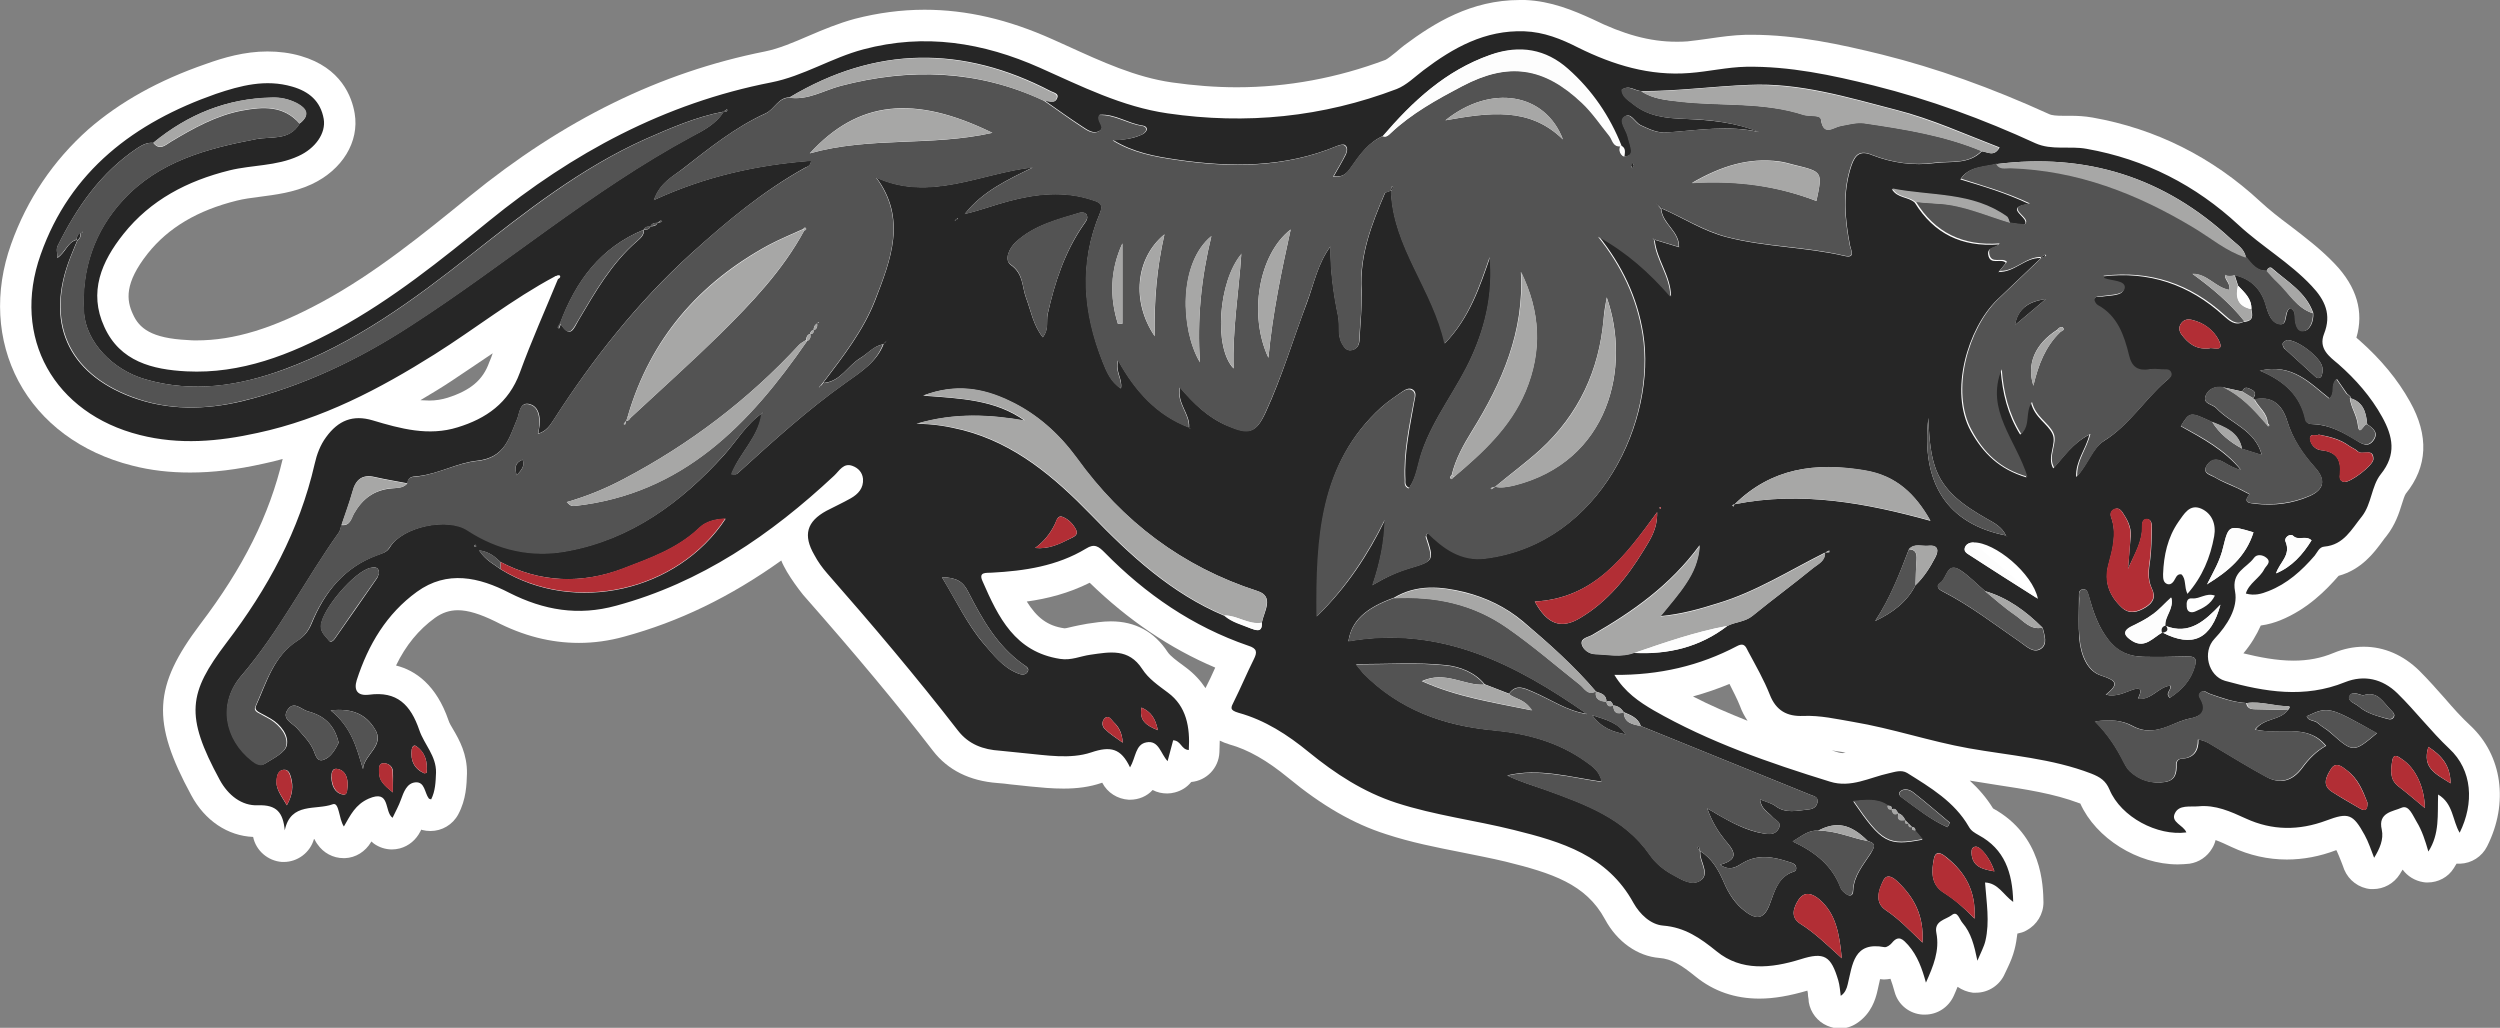 <?xml version="1.0" encoding="utf-8"?>
<!-- Generator: Adobe Illustrator 25.2.1, SVG Export Plug-In . SVG Version: 6.00 Build 0)  -->
<svg version="1.1" id="Layer_1" xmlns="http://www.w3.org/2000/svg" xmlns:xlink="http://www.w3.org/1999/xlink" x="0px" y="0px"
	 viewBox="0 0 719 295.6" style="enable-background:new 0 0 719 295.6;" xml:space="preserve">
<rect x="0" y="0" width="719" height="295.6" fill="#808080" stroke="none"/>
<style type="text/css">
	.st0{fill:#FFFFFF;}
	.st1{fill:#262626;}
	.st2{fill:#535353;}
	.st3{fill:#A7A7A6;}
	.st4{fill:#FDFDFD;}
	.st5{fill:#B22E35;}
</style>
<path class="st0" d="M710.5,208.7c-2.6-2.4-5-5.1-7.5-8c-2.3-2.6-4.6-5.2-7.2-7.8c-4.6-4.5-10.1-6.9-16-6.9c-2.9,0-5.8,0.6-8.7,1.8
	c-3.6,1.5-7.3,2.2-11.5,2.2c-4.9,0-9.9-1-14.4-2.1c2.2-2.6,3.8-5.3,5-8c2.2-0.3,4.1-0.9,5.6-1.5c7.9-3.2,13.3-8.8,16.7-12.7
	c0,0,0.1-0.1,0.1-0.1c6.6-1.8,10.2-6.7,12.5-9.8c0.4-0.6,0.9-1.2,1.3-1.7c2.5-3.2,3.6-6.6,4.4-9.2c0.3-1,0.8-2.5,1.1-2.9
	c6.3-7.8,6.7-16.7,1.2-26.5c-3.5-6.3-8.3-12.1-14.5-17.6c-0.2-0.2-0.5-0.4-0.7-0.6c-0.1-0.1-0.1-0.1-0.2-0.2
	c2.2-7.4,0.1-14.6-6.2-21.2c-4.1-4.3-8.6-7.7-12.9-11c-3.1-2.3-5.9-4.5-8.5-6.9c-13.9-12.9-30.2-21-48.3-24.2
	c-2.3-0.4-4.4-0.5-6.3-0.5c-0.4,0-0.7,0-1.1,0c-0.3,0-0.7,0-1,0c-1.9,0-3.3-0.1-4.1-0.5c-16.7-7.6-32.4-13.2-48-17.1
	c-11.8-2.9-24.5-5.7-37.6-5.7c-0.5,0-1,0-1.5,0c-3.8,0.1-7.3,0.6-10.7,1.1c-2.2,0.3-4.2,0.6-6.2,0.8c-1.1,0.1-2.1,0.1-3.2,0.1
	c-7.6,0-15.2-2.1-24.1-6.5C452.5,3,446.1,0.3,438.6,0c-0.5,0-1,0-1.5,0c0,0,0,0,0,0c-14,0-24.6,6.6-33.2,13
	c-0.8,0.6-1.6,1.3-2.3,1.9c-1.1,0.9-2.5,2-3.1,2.3c-13.8,5.2-28.2,7.9-42.8,7.9c-6.1,0-12.4-0.5-18.7-1.4
	c-10.4-1.5-20-5.9-30.3-10.6c-1.3-0.6-2.7-1.2-4-1.8c-12.7-5.7-24.7-8.5-36.8-8.5c-6.7,0-13.4,0.9-20,2.6c-4.8,1.3-9.1,3.1-13.3,4.9
	c-4.4,1.9-8.6,3.7-12.6,4.5c-30.1,6-57.9,19.6-85,41.7C121.7,67.3,108,78.5,92.7,86.8c-14.2,7.7-25.4,11.1-36.2,11.1
	c-0.8,0-1.6,0-2.5-0.1c-10.5-0.5-14-3.4-15.8-7.5c-1.8-3.9-2.5-8.8,4.3-17.4c5.9-7.4,14.3-12.4,25.6-15.2c2-0.5,4.2-0.8,6.6-1.1
	c4.5-0.6,9.7-1.2,14.9-3.6c8.8-4.1,13.8-12.2,12.4-20.4c-0.8-4.7-3.8-13.1-15.5-16.5c-3.1-0.9-6.3-1.3-9.6-1.3
	c-6.6,0-12.7,1.8-17.7,3.6c-13.6,4.7-24.7,10.9-33.8,18.8C15.3,46.2,7.8,57.3,3.2,70.2c-4.9,13.7-4.1,27.7,2.1,39.4
	c6.4,12,18,20.6,32.7,24.3c5.4,1.4,10.9,2,16.7,2c6.5,0,13.3-0.8,21.3-2.6c1.8-0.4,3.6-0.8,5.3-1.3c-3.8,16.1-11.3,31.2-23.7,47.5
	c-13.5,17.9-14.1,28-2.6,49.2c3.9,7.3,10.5,11.7,17.8,12c0.8,3.9,4.2,6.9,8.3,7.2c0.2,0,0.4,0,0.5,0c4,0,7.6-2.7,8.7-6.6
	c0,0,0.1,0,0.1,0c0.3,0.5,0.5,1,0.9,1.5c1.7,2.5,4.5,4,7.5,4c0.1,0,0.2,0,0.4,0c3.1-0.1,5.9-1.9,7.5-4.6c0-0.1,0.1-0.1,0.1-0.2
	c0.2,0.2,0.5,0.4,0.7,0.6c1.5,1.1,3.4,1.7,5.2,1.7c0.8,0,1.5-0.1,2.3-0.3c2.6-0.7,4.7-2.5,5.9-4.9c0.1-0.2,0.2-0.3,0.2-0.5
	c0.1,0,0.2,0.1,0.3,0.1c0.8,0.2,1.6,0.3,2.4,0.3c3.3,0,6.4-1.8,8-4.8c2.3-4.3,2.4-8.6,2.5-11.7c0.1-5.6-2.2-9.7-3.9-12.6
	c-0.6-1-1.2-2-1.4-2.7c-3.5-10.2-9.5-14.4-15.1-15.8c2.8-5.8,6.5-10.3,11.2-13.7c2.1-1.5,4.2-2.2,6.6-2.2c2.9,0,6.4,1.1,10.7,3.2
	c8.1,4.2,16,6.2,24.1,6.2c4.3,0,8.7-0.6,13-1.8c15.8-4.3,30.5-11.4,45.2-21.9c0.4,1.1,1,2.1,1.6,3.2c1.5,2.5,3.1,4.7,4.7,6.7
	c15.4,17.5,26.9,31.3,37.3,44.8c4.3,5.6,10.6,8.7,18.6,9.3c1.2,0.1,2.5,0.2,3.8,0.4c1,0.1,2,0.2,2.9,0.3c0.9,0.1,1.9,0.2,2.8,0.3
	c3,0.3,6.2,0.6,9.5,0.6c4,0,7.6-0.5,10.8-1.6c0.1,0,0.2-0.1,0.3-0.1c1.5,2.9,4.4,4.7,7.6,4.9c0.1,0,0.2,0,0.4,0c2.5,0,4.9-1,6.5-2.8
	c1.3,0.7,2.7,1,4.2,1c0.7,0,1.5-0.1,2.2-0.3c1.9-0.5,3.5-1.5,4.7-3c4.4-0.4,7.9-4,8.1-8.5c0-0.8,0.1-2,0.1-3.4
	c0.8,0.4,1.8,0.8,2.8,1.1c5.4,1.5,10.8,4.6,16.9,9.6c9.7,8,18.7,13.2,28.1,16.2c7.3,2.4,14.5,3.8,21.6,5.2c4.4,0.9,8.6,1.7,12.8,2.7
	c13.3,3.3,23.1,6.4,28.6,16.6c3.5,6.5,9.4,10.6,15.6,11.1c3.6,0.3,6.3,2,10.5,5.4c5.2,4.2,11.3,6.3,18.3,6.3c4.2,0,8.7-0.8,13.8-2.3
	c0.1,0.3,0.2,1,0.2,1.6c0.1,0.6,0.2,1.1,0.2,1.7c0.5,3,2.5,5.6,5.3,6.8c1.2,0.5,2.4,0.8,3.6,0.8c1.7,0,3.4-0.5,4.9-1.5
	c4.3-2.8,5.4-7.2,5.8-8.7c0.2-0.7,0.3-1.4,0.5-2.2c0.1-0.5,0.3-1.2,0.4-1.8c0.4,0,0.7,0.1,1.1,0.1c0.7,0,1.3-0.1,1.9-0.2
	c0.4,1.1,0.8,2.3,1.2,3.8c1,3.7,4.3,6.3,8.1,6.5c0.2,0,0.4,0,0.6,0c3.6,0,6.8-2.1,8.3-5.4c0.4-0.8,0.7-1.7,1.1-2.6
	c1.3,0.9,2.8,1.5,4.4,1.7c0.3,0,0.6,0,0.9,0c3.6,0,6.9-2.2,8.3-5.5c0.3-0.7,0.6-1.3,0.9-1.9c0.7-1.5,1.4-3.1,1.9-5.1
	c0.4-1.5,0.6-3,0.8-4.5c0.9-0.2,1.8-0.4,2.6-0.9c3-1.6,4.9-4.7,4.9-8.1c-0.1-4.8-0.3-19.2-14.5-27c-1.9-3.1-4.2-5.7-6.7-8
	c2.5,0.4,5,0.8,7.5,1.2c8.5,1.3,16.6,2.5,24,5.3c0.1,0,0.2,0.1,0.3,0.1c4.5,10,16.5,17.5,28,17.5c1.2,0,2.3-0.1,3.4-0.2
	c2.7-0.4,5.1-2,6.5-4.4c0.5-0.8,0.8-1.6,1-2.4c1.4,0.5,2.9,1.2,4.6,2c5.1,2.4,10.5,3.6,15.9,3.6c4.7,0,9.5-0.9,14.2-2.7
	c0,0,0,0.1,0.1,0.1c0.4,0.8,0.8,1.9,1.3,3.1c0.3,0.7,0.6,1.6,0.9,2.4c1.3,3.1,4.2,5.3,7.6,5.6c0.2,0,0.5,0,0.7,0
	c3.1,0,6-1.6,7.7-4.3c0.2-0.4,0.5-0.8,0.8-1.3c1.4,1.9,3.5,3.2,5.9,3.6c0.4,0.1,0.9,0.1,1.3,0.1c3,0,5.9-1.5,7.5-4.1
	c0.3-0.4,0.5-0.9,0.8-1.3c0.2,0,0.4,0,0.7,0c0.1,0,0.2,0,0.3,0c3.3-0.1,6.3-2,7.8-5C721.6,230.9,719.6,217.2,710.5,208.7z
	 M530.8,216.5c-0.3,0-0.6,0.1-0.8,0.1c-0.5,0-0.9-0.1-1.3-0.2c-0.6-0.2-1.2-0.4-1.9-0.6c0.6,0.1,1.2,0.2,1.8,0.3
	C529.4,216.2,530.1,216.3,530.8,216.5z M502.6,207.3c-5.5-2.2-10.7-4.4-15.7-7c3.6-1,7.1-2.2,10.5-3.6c1.1,2.2,2.2,4.3,3,6.3
	C501,204.7,501.8,206.1,502.6,207.3z M141.7,101.6c-0.3,0.9-0.6,1.7-1,2.6c-1.8,5.1-5.4,8.1-12,10.2c-1.6,0.5-3.4,0.8-5.2,0.8
	c-0.8,0-1.7-0.1-2.6-0.1c3.2-1.9,6.2-3.7,8.9-5.5C133.9,106.9,137.8,104.2,141.7,101.6z M346.7,197.9c-1.4-2.1-3.2-4.1-5.6-5.9
	l-0.8-0.6c-1.9-1.4-3.7-2.7-4.5-3.9c-3.8-5.8-9.3-8.8-16.3-8.8c-2.5,0-4.8,0.4-6.9,0.7l-0.5,0.1c-1.3,0.2-2.5,0.5-3.5,0.7
	c-1,0.2-1.9,0.5-2.4,0.5c-0.1,0-0.1,0-0.1,0c-4.9-0.7-7.9-3.1-10.8-7.7c5.9-0.8,12.1-2.4,18.1-5.4c11,10.7,23.1,18.9,36.1,24.4
	C348.6,194,347.7,196,346.7,197.9z"/>
<g>
	<path class="st1" d="M159.6,79.5c-12.2,6.5-23,15.1-34.6,22.4c-15.9,10-32.3,18.6-50.9,22.6c-11.3,2.5-22.5,3.5-33.9,0.6
		c-24.6-6.2-37-28-28.5-51.9C20.2,49.1,38.7,35.2,62.1,27c7.1-2.4,14.3-4.3,21.9-2.1c4.9,1.4,8.2,4.2,9.1,9.3
		c0.7,4.1-2.4,8.5-7.3,10.7c-6.3,2.9-13.3,2.5-19.8,4.1c-12.1,3-22.7,8.5-30.5,18.3C29.2,75.2,25.4,84,30,94
		c4.5,10,13.9,12.3,23.6,12.8c15.7,0.8,29.9-4.8,43.4-12.1c15.8-8.6,29.8-19.9,43.7-31.2c24-19.5,50.4-33.8,81.1-39.8
		c9.2-1.8,17.4-7.1,26.5-9.5c17.6-4.7,34.4-2,50.8,5.3c11.9,5.3,23.6,11.2,36.7,13.1c22.6,3.3,44.6,1.1,65.9-7
		c2.8-1.1,5.2-3.5,7.7-5.4c8.6-6.5,17.7-11.6,29-11.2c5.6,0.2,10.6,2.2,15.5,4.7c10.1,5,20.6,8.2,32,7.3c5.4-0.4,10.9-1.7,16.3-1.8
		c12.5-0.2,24.7,2.4,36.7,5.4c16,4,31.5,9.7,46.5,16.6c4.7,2.1,9.8,0.7,14.7,1.6c16.9,3,31.4,10.5,43.7,21.9
		c6.7,6.2,14.7,10.8,21,17.5c3.9,4.1,5.8,8.3,3.6,13.8c-1.7,4.3,1.6,6.6,4.1,8.7c5,4.4,9.4,9.4,12.6,15.2c3.1,5.6,4.2,10.8-0.4,16.5
		c-2.7,3.4-2.6,8.5-5.4,12.1c-3,3.7-5.2,8.2-10.8,8.7c-1.5,0.1-2,1.6-2.8,2.6c-3.7,4.3-7.9,8.1-13.3,10.2c-2,0.8-4,1.4-6.5,0.7
		c0.9-3,4-4.4,5.3-7c0.5-1,2.2-2,0.6-3.3c-1.1-0.9-2.8-1.1-3.6,0.1c-2.1,2.9-6.5,3.9-5.4,9.6c0.9,4.7-2.2,9.7-5.9,13.6
		c-3.6,3.8-1.8,10.7,3,12.1c11.5,3.2,22.9,5.1,34.5,0.4c5.5-2.2,10.8-1,15.1,3.2c5.2,5.1,9.6,10.9,14.9,15.9
		c6.7,6.2,7.2,15.7,3,24.2c-2.1-3.5-1.8-8.4-6.2-11c-0.2,5.8,0.5,11.3-2.8,16.4c-0.9-3.1-1.8-6-3.4-8.6c-1.1-1.8-2.2-4.9-4.3-4
		c-2.4,1.1-6.9,1.3-5.7,6.3c0.6,2.8-0.6,5.5-2.2,8.1c-0.9-2.3-1.6-4.5-2.7-6.5c-3.4-6.2-4.7-6.6-11.1-4.2
		c-7.8,2.9-15.5,2.9-23.1-0.6c-4.4-2-8.7-4-13.7-3.5c-2.4,0.2-5.5-0.5-6.7,2c-1.3,2.6,2.5,3.4,3.3,5.5c-8.3,1.1-18.8-4.4-22.1-12.3
		c-1.1-2.6-2.7-3.6-5.2-4.6c-11.4-4.4-23.5-5.2-35.3-7.3c-11.2-2-22-5.7-33.3-7.6c-4.7-0.8-9.4-1.9-14.3-1.7
		c-4.6,0.2-7.8-1.5-9.6-6.1c-1.7-4.3-4-8.3-6.2-12.4c-0.6-1-0.9-2.8-3.2-1.6c-10.8,5.7-22.4,8.4-35.3,8.3c3,5,7.2,7.8,11.3,10.2
		c15.9,9.1,33.2,15.1,50.7,20.5c6,1.9,11.4-1.2,16.9-2.4c1.8-0.4,3.6-1.1,5.3-0.1c6.7,4.2,13.6,8.3,17.7,15.4
		c0.7,1.3,1.7,1.8,2.9,2.5c7.4,4,9.7,10.7,9.9,19.2c-2.9-2.1-4.3-5.4-8.1-5.6c0.4,5.7,1.4,11.3,0.1,16.8c-0.4,1.7-1.3,3.3-2.3,5.7
		c-0.9-4.4-1.8-8-4.3-10.9c-0.9-1-1.4-3.6-3.1-2.2c-1.7,1.3-5.1,1.6-4.4,5.1c1,5.1-0.9,9.6-3,14.3c-1.1-4-2.4-7.7-5.1-10.8
		c-1.4-1.5-2.7-3.1-4.7-0.6c-0.5,0.6-1.5,1.3-2.1,1.2c-8.9-1.7-9.2,5-10.6,10.7c-0.3,1.3-0.8,2.5-2,3.3c-0.2-1.5-0.3-3-0.7-4.4
		c-2.1-7.1-4-8.3-10.9-6.1c-8.4,2.6-17,3.5-24.1-2.3c-4.7-3.8-9.1-6.9-15.4-7.4c-3.6-0.3-6.7-3.3-8.5-6.5
		c-7.5-13.7-20.7-17.6-34.4-21c-11.2-2.8-22.7-4.2-33.8-7.8c-9.5-3.1-17.6-8.4-25.2-14.6c-6.1-5-12.6-9.2-20.2-11.3
		c-2.7-0.8-2.2-1.5-1.3-3.3c2-4,3.7-8.1,5.7-12.1c1-2,1-3.1-1.6-3.9c-16-5.5-29.5-14.8-41.3-26.8c-1.7-1.7-2.9-2.7-5.4-1.1
		c-8.3,5-17.6,6.4-27.1,6.9c-1.6,0.1-3.9-0.3-2.6,2.5c4.5,10.3,9.3,20.3,22.3,22.3c3.2,0.5,5.8-0.8,8.7-1.2c5.6-0.8,11-1.9,14.9,4.1
		c1.8,2.8,4.6,4.7,7.4,6.8c5.3,3.9,6.4,9.9,6,16.5c-2.2-0.1-2.2-2.7-4.5-2.8c-0.5,1.8-1,3.7-1.6,6c-2-2.1-2.5-6.1-6.1-5.4
		c-3.2,0.6-3,4.3-4.7,7.2c-2.6-5.5-5.6-6.2-11.2-4.3c-6,2-12.9,0.8-19.3,0.2c-2.3-0.2-4.6-0.5-6.9-0.7c-4.8-0.3-9-1.8-12.1-5.8
		c-12-15.5-24.7-30.5-37.6-45.2c-1.4-1.6-2.7-3.4-3.7-5.3c-3.3-5.7-2.2-9.6,3.5-12.7c2.3-1.2,4.7-2.3,7-3.6c2.1-1.2,3.7-2.9,3.5-5.6
		c-0.2-1.9-1.4-3.1-3-3.7c-2.6-1-3.8,1.4-5.3,2.8c-18.2,17-38.3,30.8-62.7,37.4c-10.9,3-20.8,1.3-30.7-3.7
		c-8.7-4.5-17.9-6.6-26.6-0.3c-8.7,6.3-14,15.2-17.3,25.4c-0.9,2.9,0.2,4.6,3.5,4.2c8.1-1.1,12,2.9,14.5,10.2
		c1.4,4.1,4.9,7.4,4.8,12.2c-0.1,2.7-0.2,5.3-1.4,7.7c-0.2-0.1-0.6-0.1-0.7-0.3c-1.2-1.6-1.1-4.8-3.8-4.6c-2.5,0.2-3.4,2.8-4.2,5
		c-0.6,1.7-1.5,3.3-2.4,5.2c-2.5-1.8-0.5-8.3-6.9-5.5c-3.8,1.7-5.2,4.7-7.1,8c-1.5-2.2-1.3-7.1-3.2-6.4c-4.8,1.8-12.1-0.7-13.8,7.5
		c-0.5-5.1-2.3-7.4-7.7-7.2c-4.7,0.2-8.6-2.9-11-7.3c-10.1-18.6-9-25,1.9-39.4c11.9-15.6,21-32.3,25.4-51.5c0.6-2.7,1.6-5.4,3.3-7.7
		c3.5-4.8,7.7-6.5,13.4-4.8c8,2.4,16.1,4.6,24.4,2c8.2-2.5,14.7-7,17.9-15.7c3.3-9.1,7.3-18,11-27c0.5-0.2,0.8-0.5,0.5-1
		C160.6,79.1,160,79.4,159.6,79.5z M549.9,237.9L549.9,237.9c-0.3-0.3-0.6-0.6-1-1c0,0,0,0,0,0c-0.3-0.3-0.7-0.7-1-1l0,0
		c-0.4-1-1-1.7-2-2l0,0c-0.5-0.7-0.8-1.8-2-1l0,0c0.4-1.1-0.4-1.1-1.1-1.2c-3-2-6.3-1.5-9.8-1.2c8.2,12,10,12.9,19.9,11
		c-0.7-0.8-1.4-1.7-2.1-2.5C550.9,238.2,550.5,237.9,549.9,237.9z M275,63.1c0.1,0,0.3-0.1,0.4-0.1c0.1,0,0.1-0.2,0.1-0.3
		C275.4,62.8,275.2,62.9,275,63.1c-0.1,0.1-0.2,0.1-0.3,0.2c-0.1,0,0,0.2-0.1,0.3C274.8,63.3,274.9,63.2,275,63.1z M255,98
		c-0.3,0.3-0.7,0.7-1,1c-2.7,0.5-4.4,2.7-6.6,4c-3.6,2.2-5.6,6.6-10.3,7.1l-0.2-0.2c5.6-7.4,11.4-14.8,14.8-23.5
		c4.5-11.7,9.2-23.5,0.3-35.4l0,0c15.5,7.1,30-1.2,45.1-2.9c-7.3,3.6-14.5,6.9-19.6,13.4c4.4-1,8.5-2.6,12.7-3.7
		c7.9-2.1,15.9-3,24-0.3c1.9,0.6,3.3,1.1,2.2,3.7c-6.1,14.4-4.8,28.7,0.8,42.9c1.1,2.8,2.3,5.6,5.2,7.6c0.5-2.8-1.7-4.7-0.8-8.1
		c5,9,11.3,15.8,20.4,19.3c0.1,0.1,0.1,0.2,0.2,0.3c0,0.1,0.2,0,0.2,0.1c-0.1-0.1-0.3-0.2-0.4-0.4c0.3-3.9-3.6-6.9-2.6-11.5
		c4,4.7,8.1,8.7,13.6,11c6.2,2.6,8.2,2.2,11-3.8c4.7-10.2,7.9-21.1,11.9-31.6c2-5.4,3.1-11.3,6.8-16.2c-0.1,6.9,0.8,13.6,2.2,20.2
		c0.5,2.6-0.3,5.3,1.1,7.8c0.6,1.1,1.3,2.1,2.6,1.9c1.5-0.2,2.3-1.3,2.4-2.8c0.2-4.8,0.8-9.6,0.6-14.3c-0.6-10.2,2.9-19.1,6.7-28
		c0.2-0.4,1.1-0.5,1.7-0.8l0.1,0.1c0.6,16.1,12,28.2,15.5,43.8c7.1-7.4,10-16.2,13-24.9c0.9,10-1.1,19.3-5.1,28.3
		c-4.2,9.6-11.1,17.8-14.5,27.8c-1.2,3.5-1.5,7.3-3.7,10.4c-1.3-0.6-1.1-1.5-1.1-2.3c-0.4-7.7,1.3-15.2,2.6-22.7
		c0.2-1.1,0.7-2.4-0.4-3.2c-1.1-0.8-2.3,0-3.2,0.6c-2,1.4-4.1,2.8-6,4.5c-17.6,16.1-18.5,37.4-18.4,60c8.6-8.4,14.7-17.7,19.6-27.8
		c-0.2,6.2-1.3,12.1-3.6,18.8c4.1-2.4,7.2-3.8,10.6-4.8c7.1-2.1,7.1-2.2,4.8-9.2c-0.1-0.2,0.2-0.6,0.5-1.1c4.7,4.6,9.9,8.3,16.7,7.4
		c33.1-4.3,49.1-40,45.2-64.5c-1.7-10.6-6.1-19.7-12.8-28.1c8.1,4.4,14.7,10.4,20.8,17.3c-0.1-6-4.2-10.6-4.7-16.3L476,69
		c2.3,0.7,4.6,1.4,6.9,2.1c0.1,0.1,0.3,0.1,0.4,0.2c-0.1-0.1-0.3-0.1-0.4-0.2c0.2-4.5-4.7-6.7-5.1-10.9L478,60
		c6.2,2.7,11.9,6.5,18.6,8.2c11.1,2.9,22.6,2.8,33.8,5.4c3.3,0.8,2-1.5,1.7-2.9c-1.5-7.7-2.2-15.4,0.4-23.1c1.1-3.1,2.5-4.4,5.9-3
		c5.8,2.3,12,3.1,18.1,2.3c4.5-0.6,9.7,0.5,13.5-3.4c1.7,0.2,3.5,1.7,5.1-1.1c-9.9-3.8-19.5-8.2-29.7-10.8
		c-13.9-3.6-27.9-7.9-42.4-7.2c-10.2,0.4-20.5,1.8-30.8,1.8c-1.9,0-3.6-1.9-5.7-0.4c0.1,2.1,1.9,3,3.2,4.1c4.4,3.6,9.6,4.1,15,4.3
		c7.3,0.3,14.5,1,21.4,3.8c-9-2.1-17.8-0.5-26.7,0.1c-2.8,0.2-5.1-1-7.5-2.1c-1.7-0.8-2.9-4-4.8-2.3c-1.4,1.2,0.6,3.6,1.1,5.4
		c0.3,1.3,0.8,2.5,1,3.8c0.3,1.5-0.7,2.1-2,2.1c0.1-1.1,0.5-2.4-0.9-3.1l0.1,0.1c-3.4-8.6-8.5-16.1-15.4-22.2
		c-6.4-5.7-13.9-7-22.2-4.1c-12.8,4.5-22.3,13.2-30.8,23.3c-4.3,1.8-6.9,5.5-9.4,9.1c-1.3,1.9-2.4,2.9-5,2.6
		c1.3-2.3,2.5-4.3,3.5-6.3c0.4-0.9,0.6-2.1-0.3-2.7c-0.5-0.3-1.6,0-2.3,0.3c-14.9,6.2-30.4,6.2-46,3.9c-6.3-0.9-12.6-2.1-18.3-5.6
		c2.9-0.1,5.7-0.4,8.2-1.6c0.6-0.2,1.2-0.8,1.4-1.3c0.2-0.7-0.4-1.2-1.2-1.3c-4.2-0.6-7.9-3.4-12.3-3.1c-1.1,1.8,1.9,3.4,0,4.6
		c-1.8,1.1-3.6-0.3-5-1.2c-3.7-2.4-7.3-5-11-7.6c1.3,0,3.1,1.3,3.8-0.7c0.5-1.2-1.1-1.5-1.9-1.9c-25.3-13.2-50.4-13-75.1,1.8
		c-3.3,0-4.3,3.4-6.9,4.6c-8.8,4-16.3,10.1-23.9,16c-2.8,2.2-6.4,3.9-8.2,8.9c15-6.9,29.8-10.1,45.2-11.3c-0.1,1.5-1,1.7-1.7,2
		c-12.1,6.7-22.7,15.6-32.9,24.8c-15.3,13.9-28.1,30.1-39.3,47.5c-1.1,1.7-2.2,3.5-4.6,4.2c0.2-1.1,0.3-1.7,0.4-2.4
		c0.2-2.4-0.2-5.2-2.6-6c-3.1-1.1-3.2,2.7-3.8,4.1c-2.4,5.6-3.5,11.2-11.6,12.1c-5.6,0.6-10.9,3.7-16.7,4.4
		c-1.5,0.2-3.1-0.1-3.3,2.1c-3.1-0.6-6.2-1.1-9.3-1.8c-3.7-0.9-5.6,0.7-6.5,4.2c-0.9,3.2-2,6.3-3.1,9.4c-0.3,0.8-0.4,1.7-0.8,2.3
		c-9.7,13.6-17.2,28.6-28.2,41.4c-6.5,7.7-4.7,18,3.3,24.2c1.1,0.9,2.5,1.6,3.6,0.9c2.4-1.5,5.9-3.2,6.3-5.3
		c0.6-2.8-1.7-5.9-4.6-7.6c-1-0.6-2-1.1-3.1-1.7c-0.7-0.4-1.6-0.9-1.2-1.9c3.1-6.9,5.1-14.5,12-18.9c1.9-1.2,3.1-2.7,4-4.8
		c3.7-9.1,9.4-16.3,19-19.8c1.3-0.5,2.7-0.7,3.6-2.3c3.6-5.9,16.6-8.6,22.4-4.9c8.7,5.7,18.5,7.9,28.6,6c18.4-3.4,32.7-13.9,45-27.5
		c3.6-4,6.4-8.9,11-12.1l0,0c-0.9,6.7-6.3,11.3-8.7,17.3c1,0.6,1.5,0.2,2-0.3c9.9-9,19.8-18,30.8-25.8c4.2-3,8.9-5.9,10.9-11.2
		C254.4,98.7,254.7,98.4,255,98c0.2-0.1,0.3-0.3,0.5-0.4C255.3,97.7,255.2,97.9,255,98z M187.1,65.1c0.9,0,1.6-0.1,2-1
		c0.4-0.1,0.9-0.2,1.3-0.3c-0.1-0.1-0.2-0.3-0.3-0.4c-0.4,0.2-0.7,0.5-1.1,0.7C188.3,64.1,187.5,64.2,187.1,65.1c-0.8,0-1.6,0.2-2,1
		c-12.4,5.1-19.5,14.8-24,26.9c-0.2,0.4-0.5,0.8-0.7,1.2c0,0,0.2,0.2,0.4,0.3c0.2-0.4,0.3-0.9,0.5-1.3c2.7,4.2,3.6,1.6,5.1-1.1
		c4.8-8.1,9.5-16.4,16.8-22.7c1-0.9,2.1-1.7,2-3.3C186,66.1,186.7,66,187.1,65.1z M464,202.9c-0.4-0.8-0.8-1.8-2-1l0,0
		c0.1-2.1-1.5-2.5-3-3l0,0c-6.3-7.4-13.6-13.9-21-20.2c-4.9-4.1-10.5-6.8-16.7-8.4c-7-1.7-13.9-2.3-20.4,1.6
		c-8.3,3-12.2,6.7-13.1,12.5c26.4-4.6,48,6.5,68.6,20.9c-5.6-0.8-10.3-4.1-15.4-6.3c-2.4-1-4.9-2.5-7,0.5c-2.3-0.9-4.6-1.8-7-2.7
		c-2.8-3.5-7.3-5.1-11-5.5c-8.3-0.9-16.7-0.3-26-0.3c1.1,1.4,1.6,2,2.1,2.6c10.3,10.4,23,15.1,37.4,16.4c9.5,0.9,18.6,3.3,26.6,9
		c1.9,1.4,4,2.7,4.6,5.8c-9.3-1.3-18.1-4-27.2-1.8c3.7,1.8,7.4,2.9,11.2,4.2c11.3,4.1,22.5,8.1,29.8,18.6c1.7,2.4,4,4.4,6.7,5.8
		c2.5,1.4,5.4,3.3,7.9,1.6c2.4-1.6,0.5-4.6,0-6.9c-0.1-0.5-0.1-1-0.1-1.5l0,0c3.4,2.1,5.3,5.5,6.8,9c1.4,3.3,3.3,6.2,6.1,8.3
		c3.5,2.7,5.6,2,7.1-2.1c1.3-3.4,2.1-7.1,5.8-8.9c0.7-0.4,1.8-0.3,1.8-1.4c0-1.2-1.1-1.5-2.1-1.8c-4.5-1.5-8.9-2.3-13.3,0.3
		c-1.7,1-3.6,2.5-6.5,0.5c6.3-1.7,3.5-4.6,1.4-7.1c-2-2.5-3.7-5.2-5.1-9.1c1.6,0.9,2.3,1.3,2.9,1.7c4.2,2.4,8.4,4.7,13.2,5.5
		c1.7,0.3,3.4,0.4,4.4-1.3c1.1-2-0.9-2.4-1.8-3.5c-1.2-1.4-3.2-2.2-3.5-5c1.8,0.7,3.3,1.1,4.4,1.9c3,2.3,6.3,1.3,9.5,1
		c1.2-0.1,2.3-0.6,2.6-2c0.3-1.6-1-1.8-2-2.2c-16.3-6.6-32.5-13.2-48.8-19.8c-0.8-2.4-2.9-3.1-4.9-4l0,0
		C466.3,203.8,465.4,203,464,202.9L464,202.9z M648,114.5c0.8-0.9,0.8-1.8-0.4-2.4c-1-0.5-2.1-1.2-2.7,0.5c-1.8-0.4-3.7-0.8-5.5-1.2
		c-2.2-0.4-4.2,0.4-5,2.3c-1.1,2.5,1.9,2.5,3,3.7c4.2,4.5,11.2,6.2,13.1,13.5c-2.1-0.7-3.9-1.2-5.7-1.8c-0.9-4.7-4.8-6.2-8.6-7.7
		c-6.4-3-6.4-3-9,1.2c6.3,3.5,12.6,6.9,17.3,12.6c-1.8-0.4-3.4-1.3-4.9-2.2c-1.8-1.1-3.5-1.1-4.8,0.7c-1.7,2.4,0.9,2.9,2,3.5
		c2.1,1.3,4.5,2.2,6.7,3.2c1.2,0.6,2.3,1.2,3.5,1.8c-2.3,2.6,0.5,2.5,1.6,2.7c5.4,0.6,10.6,0,15.6-2.2c4.3-1.9,4.7-4.7,1.7-8.1
		c-3.6-4-6.5-8.2-8.1-13.5c-1.6-5.3-4.9-7.2-9.4-6.2C648.2,114.8,648,114.6,648,114.5z M647.5,88.9c0.1-3-2-4.7-3.8-6.7
		c-0.3-1-0.7-2.1-1-3.1c4.7,1,7.6,4.1,8.9,8.4c0.7,2.6,1.6,5.3,4,5.7c2.6,0.5,1.2-3.6,3.1-4.6c0.8,0.4,1.3,1.1,1.3,1.9
		c0.1,2.1,0.4,4.8,2.5,4.7c1.9-0.2,3-2.8,2.8-5.2c-2.1-6-7.5-9-11.9-12.9c-0.4-0.4-1.3-0.1-1.4,0.8c-3,0.2-4.5-1.9-6.1-3.9
		c-0.4-2.5-2.6-3.7-4.3-5.3C622.5,51,600,43.9,574.1,47.2c-3.6,1-7.9,0.6-10.3,4.4c6.6,2,13.1,3.9,19.8,7.1c-8.3,1,1,4.1-1.5,6
		c-1.2-0.2-2.7-0.4-4.1-0.5c-0.3-0.6-0.4-1.4-0.9-1.7c-9.9-7.2-21.8-5.9-33-8.1c1.6,2.7,4.7,2.1,6.6,3.9c5.5,8.9,13.5,12.8,24.1,12
		c-1,1.3-3.3,0.7-3,2.9c0.5,3.3,3.7,0.9,5.1,2.4c-0.7,0.9-1.4,1.8-2.1,2.6c-0.1,0.1-0.2,0.3-0.2,0.4c0.1-0.1,0.1-0.3,0.2-0.4
		c4.5,0.2,7.5-4.1,12-4c0,0,0.1,0.1,0.1,0.1c-4.2,4-8.4,8-12.6,12c-8.4,8.2-13.8,26.3-7.5,37.7c3.5,6.3,8.2,11,16,13.3
		c-3.3-10.7-12.3-19.3-7.4-30.9c0.5,6.6,2,12.8,5.6,18.6c2.8-2.7,1-6,3.1-9.2c1.1,4.4,4.8,6,6.2,9c1.3,2.9-1.7,6.5,0.2,9.9
		c3.1-3.4,5.5-7.2,10.4-9.7c-1.1,4.5-4,7.5-3.8,12.2c3.4-3.6,4.5-8.2,8-10.4c7.2-4.5,11.6-11.8,17.8-17.2c0.7-0.6,1.8-1.3,1.2-2.4
		c-0.5-1.1-1.7-0.7-2.7-0.8c-1.2-0.1-2.4-0.2-3.5,0c-3.3,0.5-5.1-0.6-5.9-4.1c-1.3-5.7-3.3-11.2-9-14.4c-0.5-0.3-1-1.1-0.9-1.6
		c0.3-1.3,1.6-0.9,2.5-1c2.3-0.4,6.1-0.1,6.2-2.4c0.1-2.1-3.7-1.9-5.8-2.7c-0.2-0.1-0.2-0.5-0.3-0.7c13.3-1.6,24.9,2.3,34.8,11.3
		c1.6,1.4,3.2,3,5.7,1.8C648.3,92.4,647.8,90.6,647.5,88.9z M621.9,181.9c8.7,4.4,14,2,16.7-8c-4.5,4.7-9,8.8-15.8,6.1
		c-0.3-2.7,2.5-4.8,1.7-8.1c-2,1.8-3.5,3.6-5.4,4.9c-1.9,1.3-4,2.3-6,3.4c-3.2,1.6-1.6,3,0.2,4.2C617,186.6,619.2,183.3,621.9,181.9
		z M550.9,168.3c2.4-2.3,4.2-5.1,5.7-8c1-1.9,0.9-3.6-2-3.3c-1.9,0.2-4-0.8-5.6,1c-2.7,7.1-5.4,14.1-9.7,20.6
		C544.3,176.2,548.4,173.2,550.9,168.3z M634.8,168c5.9-3.6,11.1-7.8,13.3-14.9c-7-2.1-7.1-2.1-8.7,4.2
		C638.5,161.3,636.5,164.6,634.8,168l0.1,0.1L634.8,168z M576.9,154c0.1,0.1,0.3,0.3,0.4,0.4C577.2,154.3,577.1,154.1,576.9,154
		c-1.1-2.4-3.3-3.6-5.5-4.8c-6.4-3.7-12.6-7.7-15-15.3c-1.4-4.4-1.6-9.1-1.8-13.7C552.4,139.1,560.2,150.7,576.9,154z M537.2,241.9
		c-4.9-4.9-9-5.8-14.3-3c-2.7-0.2-4.5,1.4-7.3,3.1c6.6,3.1,11.4,7,13.8,13.4c0.2,0.6,0.8,1.1,1.3,1.5c1.2,1,2.3,0.9,2.3-0.8
		c0.2-4.3,2.9-7.3,5-10.6C538.8,244,540,242.6,537.2,241.9z M570.9,170c-2.4-2-4.5-4.3-7.1-6c-3.9-2.5-3.8,2.3-5.7,3.6
		c-1.2,0.7-1,1.7,0.6,2.5c8,4.1,15.1,9.6,22.5,14.7c1.7,1.2,3.7,3.2,5.8,1.8c2-1.4,1-3.9,0.5-6C582.7,175.8,577.4,171.9,570.9,170z
		 M680.8,122c-0.3-3.4-1.1-6.4-4.9-7.5l0.2-0.2l-0.1-0.2c-0.3-0.3-0.6-0.6-1-0.9c-1-1.4-1.9-2.8-2.9-4.2c-1.9,1.8-0.2,4-2.1,5.6
		c-5.6-4.4-10.7-10.2-20-8c6.9,2.9,11.6,7.1,13.1,14c0.3,1.2,1.3,1.4,2.3,1.4c4.7,0.2,8.6,2.4,12.4,4.7c1.7,1.1,3.3,2,4.8,0
		C684.2,124.5,682.6,123.2,680.8,122z M143.9,161.6c-1.6-1.5-3.2-2.9-6.1-3.3c1.9,2.9,4.3,4,6.3,5.5c21.1,13,50.8,6.4,64.6-14.6
		c-2.9,0.1-5.6,0.8-7.4,2.5c-6.3,6.1-14.4,8.9-22.2,11.9C167.2,168,155.3,167.6,143.9,161.6z M614.9,200.9c3.8,0.6,5.9-3.4,9.2-3.7
		c0.5,1.4-1.6,2-0.1,3.5c3.4-2.2,6-4.9,7.2-9c0.7-2.3,0.1-3-2.3-2.9c-4.2,0.1-8.3,0.2-12.5,0.1c-3.9-0.1-7.2-1.3-9.9-4.7
		c-3-3.8-4.4-8-5.7-12.5c-0.3-1-0.5-2.3-1.6-2.2c-1.7,0-1.2,1.7-1.3,2.7c0,3.8-0.2,7.7,0.1,11.5c0.4,4.4,2.1,9.3,6.3,10.6
		c4.6,1.5,5,2.5,1.3,5.5c3.1,0.7,5.3-0.6,7.6-1.4C616.7,197.2,615.5,199.4,614.9,200.9c0,0.2-0.1,0.3-0.2,0.4
		C614.7,201.2,614.8,201.1,614.9,200.9z M498.9,145c19.2-3.8,37.9-0.3,56.3,4.8c-4.4-7.7-9.8-13-19-14.5
		C522.1,132.9,509.5,134.6,498.9,145c-0.2,0.1-0.5,0.2-0.7,0.3c0.1,0.1,0.2,0.2,0.3,0.4C498.7,145.4,498.8,145.2,498.9,145z
		 M496.8,180c2.3-1.2,5-1.1,7.2-2.9c5.8-4.7,11.8-9.1,17.5-13.8c1.4-1.1,3.5-2,3.3-4.4c0.4,0,0.8,0,1.3-0.1c0-0.2,0-0.3,0-0.5
		c-0.4,0.2-0.8,0.4-1.2,0.6c-10.2,5.1-19.9,11.3-30.9,14.6c-5.1,1.6-10.3,3.1-16.5,3.7c2.9-3.6,5.4-6.4,7.4-9.5
		c2-3,3.6-6.4,3.9-10.9c-8.5,11.6-19.3,19.1-30.9,25.8c-1.2,0.7-3.4,0.9-3,2.7c0.4,1.5,2.1,2.8,3.8,2.8c3.7,0.1,7.5,1,11.2-0.4
		C479.8,188.3,488.9,186.1,496.8,180z M658,204.2c0.2-0.2,0.4-0.4,0.5-0.7c0-0.1-0.1-0.4-0.2-0.4c-4.1,0.1-8-1.5-12.1-0.9
		c-3.7-0.2-7.3-1.5-10.7-2.7c-0.9-0.3-1.5-1.2-2.5-0.4c-0.9,0.8-0.3,1.5,0.1,2.2c1.8,3.4-0.4,4.8-3,5.3c-2.3,0.4-4.3,1.4-6.5,2.3
		c-3.4,1.3-6.6,1.9-10.4-0.2c-2.6-1.4-6.1-1.9-10.6-1.2c3.8,3.8,6.2,7.7,8.3,11.8c0.4,0.9,1,1.8,1.7,2.5c2.9,2.6,6.2,3.7,10.1,3.1
		c3-0.5,3.4-2.6,3.3-5.1c0-0.9,0.6-1.6,1.6-1.6c3.4-0.2,4.8-2.3,4.7-5.5c2.3,0.3,3.7,1.5,5.3,2.4c4.7,2.8,9.4,5.7,14.2,8.3
		c4.1,2.3,7.6,1.2,10.4-2.6c1.9-2.6,4.1-4.8,6.8-6.3c-5.5-6.7-13.5-2.9-20.3-4.7C651.2,206.4,655.7,207.3,658,204.2z M362.9,179.1
		c0.6-3.2,3.7-7.5-1.2-9.1c-21.7-7-38.8-20-52.1-38.3c-5.1-7.1-11.6-12.8-19.6-16.5c-7.5-3.5-15.2-4.9-24.5-1.4
		c11,0.8,20.8,1.2,29.2,7.2c-10.1-1.8-20.2-2.3-31.1,0.9c5.2,0,9.2,0.8,13.3,1.8c15.1,3.9,26.4,13.6,36.9,24.4
		c11.3,11.7,23.1,22.6,38.3,29c2.2,1.9,5,2.6,7.5,3.6C360.9,181.1,363.1,182.2,362.9,179.1z M208.1,32.1c-7.9,1.5-15.2,4.7-22.5,7.9
		c-18.5,8.3-34.3,20.7-50.1,33.2c-16.6,13.1-33.6,25.6-53.7,33c-13,4.8-26.2,6.9-40,2.9c-9.4-2.7-17.1-10.7-17.7-19.4
		c-0.7-12.2,3-23.3,11.4-32.3c10.2-11,24-14.7,38.2-17.4c4.2-0.8,9.5,0.5,12.4-4.4c3.1-2.4,2.2-4.3-0.8-5.9
		c-2.2-1.2-4.6-1.7-7.2-1.6C65.3,28.3,54,32.9,44.1,41.1c-1.8-0.2-3.2,0.6-4.6,1.5C29,49.6,22.1,59.6,16.6,70.7
		c-0.5,0.9-0.1,2.2-0.1,3.5c2.4-1.6,2.9-4.5,5.5-5.2l0.2,0.2c-0.6,1.5-1.3,3-1.9,4.6c-7.5,18.8-0.9,33.5,17.5,40.4
		c10.5,3.9,21.2,3.7,31.8,1.2C87,111.1,103,103.5,118,93.7c27.3-17.6,52.1-38.9,80.8-54.4C202.1,37.6,205.9,35.7,208.1,32.1
		c0.3-0.3,1.3,0.4,1-0.7C208.8,31.6,208.4,31.9,208.1,32.1z M299.9,97c1.8-2.3,1-4.6,1.4-6.6c2-9.1,4.9-17.9,10.3-25.7
		c0.6-0.9,1.6-1.9,0.8-3.1c-0.3-0.4-1.3-0.6-1.8-0.4c-6.5,2-13.2,3.6-18.4,8.4c-1.9,1.7-3.5,5.1-1.5,6.6c3.7,2.6,3.2,6.3,4.4,9.5
		C296.5,89.4,297.1,93.4,299.9,97z M612,163.6c0.3-3.8,0.6-6.6,0.8-9.4c0.2-2.7-1-4.8-2.4-6.9c-0.5-0.7-1.2-1.3-2.1-0.9
		c-1.1,0.4-1.5,1.3-1.1,2.4c1.7,4.7,0.4,9.2-0.8,13.7c-1.3,4.9,0.3,8.9,3.8,12.2c2.2,2.1,4.6,1.4,6.9,0c2.1-1.3,3-2.9,1.8-5.4
		c-1.3-2.7-0.9-5.5-0.5-8.3c0.4-3.1,0.4-6.3,0.5-9.4c0-1-0.2-2.2-1.4-2.3c-1.3,0-1.4,1.2-1.4,2.2C616.2,155.6,614.1,159.1,612,163.6
		z M629.1,170.8c4.3-4.9,6.6-10.5,7.7-16.6c0.6-3.4-0.6-6.5-3.7-7.9c-3.4-1.5-5,1.6-6.6,3.8c-3.1,4.5-4.2,9.6-4.4,15
		c0,1.2,0,2.5,1.3,2.9c1.1,0.3,1.8-0.8,2.2-1.6c0.4-0.8,0.9-1.4,1.8-1.2C628.8,166.6,628.1,168.6,629.1,170.8z M441.4,173
		c3.6,6.7,7.7,8,13.1,4.7c7.9-4.7,13.5-11.7,18.2-19.4c1.8-3,4-6,3.9-11C467.3,160.1,458.5,172.1,441.4,173z M109,164.9
		c0-1.7-1-1.9-2.3-1.6c-4.6,0.8-14.3,12.2-14.4,16.8c0,1.9,1.4,2.9,2.4,4.2c0.4,0.6,1.2,0,1.6-0.6c4.1-5.8,8.2-11.7,12.2-17.5
		C108.7,165.8,108.8,165.3,109,164.9z M270.9,166c4.2,6.9,7.3,13.6,12,19.1c2.8,3.2,5.5,6.8,9.7,8.5c0.9,0.4,2.1,0.7,2.8-0.2
		c0.9-1.1-0.2-1.7-1.1-2.3c-7.5-5.3-11.8-13-15.8-20.8C277,167.3,275.2,166.1,270.9,166z M529.7,275.6c-0.7-7.2-1.7-12.8-6.4-16.9
		c-1.9-1.6-4.2-2.6-6,0c-1.5,2.3-2.5,5.1,0.5,7C521.8,268.2,525.2,271.5,529.7,275.6z M97.4,213.6c-1.2-5.2-4.3-7.8-8.8-9
		c-1.9-0.5-4-3.1-5.8-0.6c-2,2.8,1.3,3.9,2.7,5.5c1.6,1.9,3.4,3.6,4.5,5.9c0.7,1.4,1,3.9,3.1,3.1C95.2,217.8,96.5,215.4,97.4,213.6z
		 M552.9,271.1c0.5-7.9-2.5-13.1-7.2-17.6c-1.1-1-3-2.5-4.1-0.2c-1.4,2.9-2.5,6.3,0.8,8.5C546,264.2,549,267.3,552.9,271.1z
		 M663.4,206c0.5,1.5,2.3,1.1,3.2,2c1.1,1,2.5,1.7,3.6,2.7c6.6,5.8,6.6,5.9,13.4,0.2C669.8,203.1,669.6,203.1,663.4,206z
		 M567.9,264.2c0.4-8.1-2.8-13.3-7.9-17.5c-1.1-0.9-3.2-2.6-3.8,0.2c-0.7,3.5-1,7.4,2.8,9.8C562,258.6,564.6,260.8,567.9,264.2z
		 M666.9,125c-0.7,0.5-2.6-0.6-2.5,1.2c0.1,1.7,1.6,3.2,3.3,3.3c4.3,0.4,5.7,2.8,5.3,6.8c-0.1,0.9-0.2,2.1,1.2,2.3
		c1.7,0.3,8.3-4.7,8.4-6.5c0.1-3.5-3.2-1-4.5-2.3c-0.7-0.7-1.7-1-2.5-1.6C673,126.3,670.1,125.6,666.9,125z M586.1,172.2
		c-1.5-7.3-12.4-16.3-18.5-16.2c-1.1,0-2,0.4-2.4,1.4c-0.5,1.2,0.6,1.8,1.4,2.3C572.8,163.8,579.2,167.8,586.1,172.2z M95.1,204.3
		c6.1,4.9,7.5,10.9,9.3,16.9c0.3-4.3,6.6-6.8,3.3-11.7C105.3,205.7,101.7,203.6,95.1,204.3z M680.9,230.9c-1.3-3.4-2.7-7-6-9.4
		c-1.4-1.1-3.2-2.6-4.6-0.2c-1.3,2.1-2.6,4.6,0.5,6.5c2.5,1.6,5.1,3.1,7.7,4.6C680.1,233.4,680.9,233.1,680.9,230.9z M697.4,232.4
		c-0.1-6-2.7-11.5-6.5-14c-1-0.7-2.5-2-2.9,0.4c-0.4,2.6-0.8,5.3,1.7,7.3C692.2,228,694.5,230,697.4,232.4z M654.6,164.9
		c4.6-1.9,7.7-5.4,10.2-9.5c-1.7-1.6-3.7,0.2-5.3-1.3c-0.8-0.8-2.7,0.5-2.2,1.6C659,159.7,655.6,161.7,654.6,164.9z M635.4,100.2
		c0.8-0.5,4.6,1.4,2.7-2.4c-1.5-2.9-4.3-5-7.7-5.8c-1.2-0.3-2.3-0.1-3.1,1c-0.8,1.1-0.6,2.2,0.1,3.2
		C629.3,98.7,631.5,100.6,635.4,100.2z M297.7,157.6c3.8,0.4,6.9-1.1,10.1-2.7c1-0.5,2.4-1,1.7-2.5c-0.8-1.6-2.1-3-3.8-3.7
		c-1.6-0.7-1.8,1.1-2.3,2C302.1,153.4,300.3,155.7,297.7,157.6z M657.7,97.8c-0.3,0.2-1.1,0.5-1.2,1c-0.1,0.4,0.2,1.3,0.7,1.6
		c2.6,2.4,5.3,4.8,7.9,7.2c0.7,0.6,1.5,1.7,2.4,0.8c0.5-0.6,0.5-1.9,0.4-2.8C667.4,102.8,660.8,97.7,657.7,97.8z M679.6,200
		c-1.4-0.4-3.3-1.3-3.9,0.3c-0.5,1.5,1.7,2,2.7,2.9c2.2,1.9,4.9,2.6,7.6,3.4c0.8,0.2,1.7,0.6,2.3-0.1c0.7-0.8,0.1-1.5-0.5-2.1
		C685.4,202.1,683.9,198.5,679.6,200z M560.1,237.9c0.2-0.4,0.5-0.8,0.7-1.3c-3.5-2.9-6.9-5.9-10.5-8.7c-1-0.8-2.5-1.3-3.7-0.4
		c-0.9,0.7-0.1,1.6,0.6,2C551.3,232.5,555.4,235.8,560.1,237.9z M82.5,231.6c1.7-3.1,1.9-5.5,1.2-8c-0.3-1.1-0.7-2.4-2.2-2.2
		c-1.4,0.2-1.8,1.5-1.9,2.6C79.1,226.8,80.9,228.8,82.5,231.6z M698.4,214.8c-1.9,6.2,2.2,7.8,6.4,10.5
		C704.7,220.2,702.4,217.4,698.4,214.8z M100,225.9c0-2.1-0.5-4.1-2.7-4.7c-1.9-0.5-2,1.2-2,2.5c0.1,2.3,1,4.4,3.3,4.8
		C100,228.8,99.8,227,100,225.9z M573.6,250.6c-1.2-3.7-4-7.2-5.4-7.1c-1.1,0.1-1.2,0.9-1.2,1.8C567.2,249.2,570,250,573.6,250.6z
		 M122.7,222.3c0.3-3.1-0.3-5.8-3-7.7c-0.7-0.5-1.2,0.2-1.3,1c-0.4,3.1,0.7,5.5,3.6,6.8C122.1,222.4,122.3,222.3,122.7,222.3z
		 M637,171.3c-2.5-0.9-4.3,1-6.5,0.8c-1.6-0.2-1.7,1.2-1.6,2.4c0.1,1.8,1.6,1.8,2.6,1.3C633.6,174.9,635.8,173.8,637,171.3z
		 M113,227.9c0-2.5,0.1-4.3,0-6.1c-0.1-1.6-1.5-2.3-2.7-2.3c-1.6,0.1-1.2,1.7-1.2,2.8C109,224.4,110.4,225.8,113,227.9z
		 M322.9,213.6c-0.2-2.9-1.1-4.5-2.6-5.9c-0.7-0.7-1.5-2.3-2.7-1c-0.8,0.9-0.7,2.3,0.3,3.1C319.2,211.1,320.7,212,322.9,213.6z
		 M333,210c-0.7-3.4-2-5.3-4.7-6.5C327.6,207.1,329.5,208.6,333,210z M477.4,146.3c0.1,0,0.3-0.1,0.3-0.1c0-0.1,0-0.3-0.1-0.4
		c-0.1,0-0.3,0.1-0.3,0.1C477.3,146.1,477.3,146.2,477.4,146.3z M136.8,156.7c-0.1,0-0.3,0-0.3,0.1c-0.1,0.1-0.1,0.3-0.1,0.4
		c0.2,0,0.4-0.1,0.6-0.1C136.9,156.9,136.8,156.8,136.8,156.7z"/>
	<path class="st2" d="M117.1,139.1c0.1-2.2,1.8-1.9,3.3-2.1c5.8-0.8,11.1-3.8,16.7-4.4c8.1-0.8,9.2-6.5,11.6-12.1
		c0.6-1.4,0.7-5.2,3.8-4.1c2.4,0.8,2.7,3.5,2.6,6c0,0.6-0.2,1.3-0.4,2.4c2.5-0.7,3.5-2.5,4.6-4.2c11.2-17.4,24-33.5,39.3-47.5
		c10.2-9.3,20.8-18.1,32.9-24.8c0.7-0.4,1.6-0.6,1.7-2c-15.4,1.2-30.2,4.4-45.2,11.3c1.7-5.1,5.4-6.8,8.2-8.9c7.6-5.9,15-12,23.9-16
		c2.6-1.2,3.6-4.5,6.9-4.6c5.4,0.8,9.9-2.1,14.8-3.4c19.9-5.2,39.4-4.6,58.3,4.2c3.7,2.5,7.3,5.2,11,7.6c1.5,1,3.3,2.3,5,1.2
		c1.9-1.2-1.1-2.8,0-4.6c4.4-0.2,8.1,2.5,12.3,3.1c0.8,0.1,1.4,0.6,1.2,1.3c-0.2,0.5-0.8,1.1-1.4,1.3c-2.6,1.1-5.3,1.5-8.2,1.6
		c5.6,3.5,12,4.7,18.3,5.6c15.6,2.3,31.1,2.3,46-3.9c0.7-0.3,1.8-0.6,2.3-0.3c1,0.6,0.8,1.8,0.3,2.7c-1,2.1-2.2,4-3.5,6.3
		c2.6,0.3,3.7-0.7,5-2.6c2.5-3.6,5.1-7.3,9.4-9.1c0.9,0.4,1.6-0.2,2.2-0.8c6.1-5.8,13.3-9.8,20.7-13.6c13.3-7,23.5-5.5,34.4,4.8
		c3,2.9,5.3,6.3,7.9,9.5c0.9,1.1,1,3.3,3.2,3c0,0-0.1-0.1-0.1-0.1c-0.5,1.3-0.2,2.3,0.9,3.1c1.4-0.1,2.3-0.6,2-2.1
		c-0.2-1.3-0.7-2.5-1-3.8c-0.5-1.8-2.5-4.2-1.1-5.4c1.9-1.7,3.2,1.5,4.8,2.3c2.4,1.1,4.7,2.3,7.5,2.1c8.9-0.6,17.7-2.2,26.7-0.1
		c-6.9-2.8-14.1-3.6-21.4-3.8c-5.4-0.2-10.6-0.7-15-4.3c-1.4-1.1-3.1-2-3.2-4.1c2.1-1.5,3.8,0.4,5.7,0.4c3.4,2.3,7.3,2.6,11.2,3
		c11.8,1.4,23.9,0,35.5,3.8c1.6,0.5,4.8-0.1,5,1.3c0.7,5,3.6,2.3,5.6,1.9c2.3-0.4,4.5-1.1,6.9-0.8c11.5,1.7,22.9,3.5,33.7,8
		c-3.8,4-8.9,2.8-13.5,3.4c-6.1,0.9-12.3,0-18.1-2.3c-3.4-1.4-4.8-0.1-5.9,3c-2.6,7.7-1.9,15.4-0.4,23.1c0.3,1.4,1.7,3.7-1.7,2.9
		c-11.1-2.6-22.7-2.5-33.8-5.4c-6.7-1.8-12.4-5.5-18.6-8.2c-0.4-0.3-0.7-0.6-1.1-0.9c-0.1-0.1-0.1-0.2-0.2-0.3c0-0.1-0.2,0-0.2-0.1
		c0.1,0.1,0.3,0.2,0.4,0.4c0.3,0.4,0.6,0.7,0.9,1.1c0.3,4.3,5.2,6.4,5.1,10.9l0,0c-2.3-0.7-4.6-1.4-6.9-2.1
		c-0.2-0.1-0.4-0.2-0.6-0.4c0.1,0.2,0.3,0.4,0.4,0.6c0.5,5.7,4.6,10.2,4.7,16.3c-6-6.9-12.7-12.9-20.8-17.3
		c6.7,8.4,11.1,17.5,12.8,28.1c3.9,24.5-12,60.3-45.2,64.5c-6.9,0.9-12.1-2.8-16.7-7.4c-0.2,0.5-0.5,0.9-0.5,1.1
		c2.3,7,2.3,7.1-4.8,9.2c-3.3,1-6.5,2.4-10.6,4.8c2.3-6.7,3.4-12.6,3.6-18.8c-5,10.1-11.1,19.4-19.6,27.8
		c-0.2-22.6,0.8-43.9,18.4-60c1.8-1.7,3.9-3.1,6-4.5c0.9-0.6,2.1-1.4,3.2-0.6c1.1,0.8,0.6,2.1,0.4,3.2c-1.4,7.5-3,15-2.6,22.7
		c0,0.8-0.2,1.7,1.1,2.3c2.2-3.1,2.5-7,3.7-10.4c3.4-10,10.2-18.2,14.5-27.8c4-9,6-18.3,5.1-28.3c-3,8.7-5.9,17.5-13,24.9
		C412,83.3,400.6,71.2,400,55.1c0.2-0.4,0.5-0.8,0.7-1.2c0,0-0.2-0.2-0.4-0.3c-0.1,0.4-0.3,0.9-0.4,1.3c-0.6,0.3-1.5,0.4-1.7,0.8
		c-3.8,8.9-7.3,17.9-6.7,28c0.3,4.7-0.4,9.5-0.6,14.3c-0.1,1.5-0.8,2.6-2.4,2.8c-1.3,0.1-2-0.9-2.6-1.9c-1.4-2.5-0.6-5.2-1.1-7.8
		c-1.4-6.7-2.3-13.3-2.2-20.2c-3.6,4.9-4.7,10.7-6.8,16.2c-3.9,10.6-7.2,21.4-11.9,31.6c-2.8,6.1-4.8,6.5-11,3.8
		c-5.5-2.4-9.6-6.3-13.6-11c-1,4.5,2.9,7.5,2.6,11.5l0,0c-9.2-3.5-15.4-10.3-20.4-19.3c-0.9,3.4,1.4,5.3,0.8,8.1
		c-2.9-1.9-4.1-4.8-5.2-7.6c-5.7-14.2-6.9-28.5-0.8-42.9c1.1-2.7-0.3-3.1-2.2-3.7c-8-2.7-16.1-1.8-24,0.3c-4.2,1.1-8.4,2.7-12.7,3.7
		c5.1-6.5,12.4-9.9,19.6-13.4c-15,1.7-29.6,10-45.1,2.9c-0.1-0.1-0.3-0.2-0.4-0.3c0.1,0.1,0.3,0.2,0.4,0.2
		c8.9,11.9,4.3,23.7-0.3,35.4c-3.4,8.7-9.2,16.1-14.8,23.5c-0.3,0.4-0.6,0.7-0.9,1.1c-0.1,0.1-0.2,0.1-0.3,0.2
		c-0.1,0.1,0,0.2-0.1,0.3c0.1-0.1,0.3-0.3,0.4-0.4c0.4-0.3,0.7-0.6,1.1-0.9c4.7-0.5,6.7-4.9,10.3-7.1c2.2-1.3,3.8-3.6,6.6-4l0,0
		c-2,5.3-6.7,8.2-10.9,11.2c-11,7.8-20.9,16.8-30.8,25.8c-0.5,0.4-1,0.8-2,0.3c2.4-6,7.8-10.6,8.7-17.3c0.1,0,0.3-0.1,0.4-0.2
		c0.1-0.1,0-0.2,0.1-0.3c-0.1,0.1-0.3,0.3-0.4,0.4c-4.5,3.2-7.3,8.1-11,12.1c-12.3,13.6-26.6,24.2-45,27.5
		c-10.1,1.9-19.9-0.3-28.6-6c-5.8-3.8-18.7-1-22.4,4.9c-1,1.6-2.4,1.8-3.6,2.3c-9.6,3.5-15.3,10.8-19,19.8c-0.9,2.1-2.1,3.6-4,4.8
		c-6.8,4.5-8.9,12-12,18.9c-0.4,1,0.4,1.5,1.2,1.9c1,0.6,2.1,1.1,3.1,1.7c2.9,1.8,5.2,4.8,4.6,7.6c-0.4,2.1-3.9,3.7-6.3,5.3
		c-1.1,0.7-2.5,0-3.6-0.9c-7.9-6.2-9.8-16.5-3.3-24.2c11-12.8,18.5-27.8,28.2-41.4c0.5-0.6,0.6-1.5,0.8-2.3c2.6,0.4,2.9-1.9,3.7-3.3
		c2.4-4.2,5.7-6.7,10.6-7.2C114,140.3,115.8,140.5,117.1,139.1z M234,95c1-0.4,1.1-1.1,1-2c0.2-0.1,0.4-0.3,0.6-0.4
		c-0.1,0-0.3,0-0.3,0c-0.1,0.1-0.1,0.3-0.2,0.4C234.2,93.5,234,94.2,234,95c-0.7,0-0.9,0.4-1,1c-0.9,0.3-1.1,1-1.2,1.8
		c-0.7,0.5-1.4,0.8-2,1.4c-14.6,15.8-31.5,28.6-50.5,38.6c-5.1,2.7-10.4,4.9-16.3,6.6c1.1,1.2,1.6,1.2,2.4,1.1
		c31-3.5,50.2-23.5,66.7-47.4c0.9-0.4,1.1-1.1,0.9-2.1C233.8,96.1,234,95.7,234,95z M180.1,121c-0.2,0.3-0.5,0.6-0.7,0.9
		c0.1,0.1,0.2,0.2,0.4,0.2C179.9,121.8,180,121.4,180.1,121c0.6,0.1,0.9-0.3,1.2-0.8c8.6-8,17.3-15.8,25.7-24
		c9.2-9.1,18.1-18.4,24.3-29.9c0.4-0.2,0.9-0.4,0.2-0.9c0,0-0.4,0.3-0.6,0.5c-3.3,1.5-6.7,2.9-9.9,4.6c-20,10.9-33.9,26.9-40.4,49
		C180.5,120.1,180.3,120.6,180.1,121z M357,73.1c-6.6,7.9-8,26.9-2.2,32.9C354.4,94.8,356.3,83.9,357,73.1c0-0.1,0.1-0.2,0.2-0.3
		C357.1,72.9,357.1,73,357,73.1z M418.1,137.2c8.3-7,16.2-14.3,20.6-24.6c4.9-11.7,4.3-23.1-1.3-34.4c1,17.1-5.4,31.8-14.1,45.8
		c-2.4,3.9-4.7,8-5.8,12.6c-0.4,0.4-0.7,0.8-0.1,1.2C417.5,137.8,417.9,137.4,418.1,137.2z M430,140c1.8,0.4,3.6,0,5.4-0.4
		c27.6-6.9,33.7-34.2,26.7-54.1c-0.4,2.3-0.8,4.3-0.9,6.2c-1.3,14.8-7.2,27.5-18.2,37.6C438.8,133.1,434.3,136.4,430,140
		c-0.5,0.1-0.9,0.2-1.3,0.4c0.1,0.1,0.3,0.3,0.3,0.3C429.3,140.5,429.7,140.2,430,140z M285.4,38.2c-22.5-11-38.6-9.3-52.5,5.9
		C250.4,39.2,267.7,42.2,285.4,38.2z M522.4,57.8c1.8-8.4,1.8-8.4-6.4-10.4c-1.5-0.4-2.9-0.8-4.4-1c-8.7-1.1-16.5,1.3-25,6.2
		C499.8,51.8,511.3,53.5,522.4,57.8z M364.8,102.9c1.2-12.8,3.7-24.6,6.4-36.9C362,73.1,359,90.6,364.8,102.9z M449.5,40.1
		c-5.1-13.4-20.7-16-33.8-5.5C428.2,32.4,439.8,30.6,449.5,40.1z M348.4,67.9c-9.5,7.8-8.9,26.8-3.3,36.3
		C344.3,91.9,345.4,80.2,348.4,67.9z M334.9,67.4c-8.3,6.8-9.6,19.3-2.8,29.3C331.9,86.5,332.7,77,334.9,67.4z M322.8,70
		c-3.5,7.7-3.7,15.4-1.3,23.1c0.4,0,0.9,0,1.3,0C322.8,85.4,322.8,77.7,322.8,70z M148.6,136.7c1.5-1.6,2.4-2.7,1.7-4.5
		C148,133.1,148,134.5,148.6,136.7z M469.9,47.6c-0.1-0.3-0.3-0.6-0.4-0.8c-0.1,0.3-0.4,0.6-0.4,0.8c0,0.3,0.2,0.6,0.4,0.8
		C469.6,48.1,469.8,47.8,469.9,47.6z"/>
	<path class="st2" d="M665.2,90.1c0.1,2.4-1,5-2.8,5.2c-2.1,0.2-2.5-2.6-2.5-4.7c0-0.9-0.5-1.6-1.3-1.9c-2,1-0.5,5-3.1,4.6
		c-2.3-0.4-3.2-3.1-4-5.7c-1.2-4.3-4.2-7.4-8.9-8.4c-0.9,0.4-1.8,0.4-2.7-0.1c0,0-0.1-0.1-0.1-0.1l0.1,0.1c-0.1,1.5,1.7,2.4,1.2,4.3
		c-3.9-0.7-6.3-4.7-10.5-4.6c5.5,4,10.7,8.3,14.9,13.6c-2.5,1.2-4.1-0.4-5.7-1.8c-9.9-9-21.4-12.9-34.8-11.3
		c0.1,0.2,0.1,0.6,0.3,0.7c2.1,0.8,5.9,0.6,5.8,2.7c-0.2,2.2-3.9,2-6.2,2.4c-0.9,0.2-2.2-0.2-2.5,1c-0.1,0.4,0.4,1.3,0.9,1.6
		c5.7,3.1,7.6,8.7,9,14.4c0.8,3.5,2.6,4.6,5.9,4.1c1.1-0.2,2.3-0.1,3.5,0c0.9,0.1,2.2-0.3,2.7,0.8c0.6,1.2-0.5,1.8-1.2,2.4
		c-6.3,5.4-10.6,12.7-17.8,17.2c-3.5,2.2-4.6,6.8-8,10.4c-0.2-4.6,2.7-7.7,3.8-12.2c-4.9,2.5-7.3,6.3-10.4,9.7c-2-3.4,1.1-7-0.2-9.9
		c-1.4-3.1-5.1-4.6-6.2-9c-2.1,3.2-0.3,6.6-3.1,9.2c-3.6-5.8-5.1-12-5.6-18.6c-4.8,11.7,4.1,20.3,7.4,30.9c-7.9-2.2-12.6-7-16-13.3
		c-6.3-11.4-0.9-29.5,7.5-37.7c4.2-4,8.4-8,12.6-12c0.4-0.2,0.9-0.3,1.3-0.5c-0.1-0.1-0.3-0.4-0.3-0.4c-0.4,0.2-0.8,0.5-1.1,0.7
		c-4.5-0.1-7.5,4.2-12,4l0,0c0.7-0.9,1.4-1.7,2.1-2.6c-1.4-1.5-4.6,0.9-5.1-2.4c-0.3-2.2,2-1.6,3-2.9c-10.6,0.8-18.6-3.1-24.1-12
		c2.1,0.2,4.2,0.4,6.4,0.5c7.3,0.3,13.9,3.4,20.8,5.5c1.4,0.2,2.8,0.4,4.1,0.5c2.5-1.9-6.8-4.9,1.5-6c-6.8-3.2-13.2-5-19.8-7.1
		c2.5-3.8,6.7-3.4,10.3-4.4c0.9,1.7,2.6,1.1,4,1.2c19.3,0.6,36.5,7.3,52.8,17.1c4.9,3,9.3,6.8,15,8.6c1.6,2,3.1,4.1,6.1,3.9
		c1,1.1,1.9,2.2,3,3.2C658.3,84.3,660.5,88.6,665.2,90.1z M591.7,94.8c-6.4,4.1-8.9,9.8-6.9,16.1c1.4-5.9,3.4-11.2,7.7-15.4
		c0.4-0.4,1.5-0.5,0.8-1.3C592.9,93.8,592.1,94.2,591.7,94.8z M579.5,93.5c2.6-2.2,5.3-4.4,8.9-7.5
		C582.9,86.7,580.4,89.1,579.5,93.5z"/>
	<path class="st2" d="M434,199.6c2.1-3,4.6-1.5,7-0.5c5.1,2.2,9.7,5.4,15.4,6.3c-20.6-14.4-42.2-25.5-68.6-20.9
		c0.9-5.8,4.8-9.5,13.1-12.5c11.7-0.6,22.6,1.6,32.5,8.5c7.4,5.1,14.1,11,21.1,16.5c1.2,1,2.2,3.1,4.5,1.8c0,0,0,0,0,0
		c-0.4,2.4,1.2,2.8,3,3c0,0,0,0,0,0c0.2,1.2,0.9,1.6,2,1l0,0c0,2.2,1.1,2.7,3,2c0,0,0,0,0,0c0.1,3.2,2.6,3.5,4.9,4
		c16.3,6.6,32.5,13.2,48.8,19.8c1.1,0.4,2.4,0.6,2,2.2c-0.3,1.3-1.3,1.9-2.6,2c-3.2,0.3-6.5,1.3-9.5-1c-1.1-0.8-2.6-1.1-4.4-1.9
		c0.2,2.8,2.3,3.7,3.5,5c0.9,1,3,1.5,1.8,3.5c-1,1.8-2.8,1.6-4.4,1.3c-4.8-0.9-9.1-3.1-13.2-5.5c-0.7-0.4-1.4-0.8-2.9-1.7
		c1.4,3.9,3.1,6.6,5.1,9.1c2,2.5,4.9,5.4-1.4,7.1c3,2,4.9,0.5,6.5-0.5c4.4-2.6,8.8-1.8,13.3-0.3c1,0.3,2,0.6,2.1,1.8
		c0,1.1-1.1,1-1.8,1.4c-3.6,1.9-4.5,5.5-5.8,8.9c-1.6,4.2-3.6,4.8-7.1,2.1c-2.8-2.2-4.7-5-6.1-8.3c-1.5-3.5-3.4-6.9-6.8-9
		c-0.1-0.4-0.3-0.9-0.4-1.3c-0.1,0.1-0.4,0.2-0.4,0.3c0.2,0.4,0.5,0.7,0.7,1.1c0,0.5,0,1,0.1,1.5c0.5,2.4,2.4,5.3,0,6.9
		c-2.5,1.7-5.4-0.3-7.9-1.6c-2.7-1.5-5.1-3.4-6.7-5.8c-7.3-10.5-18.6-14.5-29.8-18.6c-3.7-1.3-7.5-2.5-11.2-4.2
		c9.1-2.2,18,0.5,27.2,1.8c-0.6-3.1-2.7-4.5-4.6-5.8c-7.9-5.7-17.1-8.1-26.6-9c-14.4-1.4-27.1-6-37.4-16.4c-0.5-0.6-1-1.2-2.1-2.6
		c9.2,0,17.7-0.6,26,0.3c3.8,0.4,8.2,2,11,5.5c-5.8,0.4-11.2-4.1-18-1c10.2,4.6,20.4,6.1,31.6,8.4
		C438.4,200.9,435.7,201.1,434,199.6z M457.9,205.7c2.9,3.9,6.2,4.8,9.6,5.5C465.4,208,462.2,207,457.9,205.7z"/>
	<path class="st2" d="M22,68.9c-2.6,0.8-3.2,3.6-5.5,5.2c0-1.3-0.4-2.6,0.1-3.5C22.1,59.6,29,49.6,39.5,42.6
		c1.4-0.9,2.9-1.7,4.6-1.5c1.8,2.3,3.4,0.7,5-0.3c6.5-3.9,13.1-7.6,20.6-9c5.9-1.1,11.9-1.5,16.5,3.8c-2.9,4.9-8.1,3.6-12.4,4.4
		c-14.2,2.7-28,6.4-38.2,17.4c-8.3,8.9-12.1,20-11.4,32.3c0.5,8.7,8.3,16.7,17.7,19.4c13.7,4,27,1.8,40-2.9
		c20.1-7.4,37.1-19.9,53.7-33c15.8-12.4,31.6-24.9,50.1-33.2c7.3-3.2,14.6-6.4,22.5-7.9l0,0c-2.2,3.6-6,5.5-9.3,7.3
		c-28.7,15.5-53.5,36.8-80.8,54.4c-15,9.7-31,17.3-48.4,21.5c-10.6,2.6-21.3,2.8-31.8-1.2c-18.3-6.9-24.9-21.6-17.5-40.4
		c0.6-1.5,1.3-3.1,1.9-4.6c0.8-0.5,1-1.2,0.9-2.1c0.1,0,0.3-0.1,0.4-0.1c0.1,0,0.1-0.2,0.1-0.3c-0.1,0.1-0.3,0.3-0.4,0.4
		C22.3,67.4,22.1,68.1,22,68.9z"/>
	<path class="st3" d="M352.2,177c-15.2-6.4-27-17.3-38.3-29c-10.5-10.8-21.8-20.5-36.9-24.4c-4-1-8.1-1.7-13.3-1.8
		c10.9-3.2,20.9-2.6,31.1-0.9c-8.4-6-18.2-6.3-29.2-7.2c9.3-3.5,17.1-2.1,24.5,1.4c8,3.7,14.4,9.5,19.6,16.5
		C322.9,150,340,163,361.7,170c4.8,1.5,1.7,5.9,1.2,9.1C359,179.7,355.9,177,352.2,177z"/>
	<path class="st2" d="M658,204.2c-2.3,3.1-6.8,2.2-9.5,5.6c6.8,1.7,14.8-2,20.3,4.7c-2.7,1.5-4.9,3.7-6.8,6.3
		c-2.8,3.7-6.2,4.8-10.4,2.6c-4.8-2.6-9.5-5.5-14.2-8.3c-1.6-0.9-3-2.1-5.3-2.4c0,3.2-1.3,5.3-4.7,5.5c-0.9,0-1.6,0.7-1.6,1.6
		c0.1,2.6-0.3,4.7-3.3,5.1c-3.9,0.6-7.3-0.4-10.1-3.1c-0.7-0.7-1.2-1.6-1.7-2.5c-2-4.1-4.5-8-8.3-11.8c4.5-0.8,8-0.2,10.6,1.2
		c3.8,2.1,7,1.5,10.4,0.2c2.1-0.8,4.1-1.8,6.5-2.3c2.6-0.5,4.8-1.9,3-5.3c-0.3-0.6-1-1.4-0.1-2.2c1-0.8,1.6,0,2.5,0.4
		c3.5,1.3,7,2.5,10.7,2.7c0.4,2.1,2.1,1.7,3.5,1.8C652.4,204.1,655.2,204.1,658,204.2z"/>
	<path class="st2" d="M644.8,129c1.8,0.6,3.6,1.1,5.7,1.8c-2-7.3-8.9-9-13.1-13.5c-1.1-1.2-4.1-1.1-3-3.7c0.8-1.9,2.8-2.7,5-2.3
		c5.1,2.4,8.9,6.5,12.5,10.7c0.2,0.2,0.3,0.4,0.5,0.6c0.1-0.1,0.3-0.3,0.3-0.3c-0.1-0.2-0.3-0.4-0.5-0.6c-0.1-3-2.6-4.5-3.8-6.9
		c4.4-1,7.7,0.9,9.4,6.2c1.6,5.2,4.6,9.5,8.1,13.5c3.1,3.4,2.6,6.3-1.7,8.1c-4.9,2.1-10.2,2.8-15.6,2.2c-1.2-0.1-3.9-0.1-1.6-2.7
		c-1.2-0.6-2.3-1.3-3.5-1.8c-2.2-1.1-4.6-1.9-6.7-3.2c-1.1-0.7-3.7-1.1-2-3.5c1.3-1.9,2.9-1.8,4.8-0.7c1.5,0.9,3.1,1.8,4.9,2.2
		c-4.6-5.8-11-9.2-17.3-12.6c2.6-4.2,2.6-4.2,9-1.2C638.3,124.7,641.3,127.1,644.8,129z"/>
	<path class="st3" d="M470,187.8c-3.7,1.4-7.5,0.5-11.2,0.4c-1.7-0.1-3.5-1.3-3.8-2.8c-0.4-1.8,1.8-2.1,3-2.7
		c11.6-6.6,22.4-14.2,30.9-25.8c-0.3,4.5-1.9,7.9-3.9,10.9c-2,3.1-4.5,5.9-7.4,9.5c6.3-0.5,11.4-2.1,16.5-3.7
		c11-3.3,20.7-9.5,30.9-14.6l-0.1-0.1c0.2,2.4-1.9,3.3-3.3,4.4c-5.8,4.7-11.8,9.1-17.5,13.8c-2.2,1.8-4.9,1.7-7.2,2.9
		C487.6,181.7,478.8,184.8,470,187.8z"/>
	<path class="st3" d="M569.9,43.5c-10.8-4.5-22.3-6.3-33.7-8c-2.4-0.3-4.6,0.4-6.9,0.8c-2.1,0.4-4.9,3.1-5.6-1.9
		c-0.2-1.4-3.3-0.8-5-1.3c-11.6-3.8-23.7-2.5-35.5-3.8c-3.9-0.5-7.8-0.8-11.2-3c10.3,0,20.5-1.4,30.8-1.8
		c14.5-0.6,28.5,3.6,42.4,7.2c10.2,2.7,19.8,7,29.7,10.8C573.4,45.2,571.6,43.7,569.9,43.5z"/>
	<path class="st3" d="M499,145c10.5-10.4,23.1-12.1,37.2-9.8c9.2,1.5,14.7,6.9,19,14.5C536.8,144.6,518.1,141.2,499,145L499,145z"/>
	<path class="st2" d="M614.9,201c0.6-1.5,1.8-3.7-1.6-2.6c-2.4,0.8-4.5,2.1-7.6,1.4c3.7-3,3.3-4-1.3-5.5c-4.1-1.3-5.9-6.2-6.3-10.6
		c-0.4-3.8-0.2-7.6-0.1-11.5c0-1-0.5-2.7,1.3-2.7c1.1,0,1.3,1.2,1.6,2.2c1.2,4.5,2.7,8.8,5.7,12.5c2.7,3.3,6,4.6,9.9,4.7
		c4.2,0.1,8.3,0.1,12.5-0.1c2.3-0.1,2.9,0.6,2.3,2.9c-1.2,4.1-3.8,6.8-7.2,9c-1.5-1.5,0.6-2.2,0.1-3.5
		C620.7,197.6,618.6,201.5,614.9,201L614.9,201z"/>
	<path class="st4" d="M466,42.1c-2.2,0.2-2.3-1.9-3.2-3c-2.6-3.2-4.9-6.7-7.9-9.5c-10.9-10.3-21.1-11.8-34.4-4.8
		c-7.3,3.9-14.6,7.9-20.7,13.6c-0.6,0.6-1.2,1.2-2.2,0.8c8.6-10,18-18.8,30.8-23.3c8.3-2.9,15.7-1.6,22.2,4.1
		C457.5,26,462.7,33.5,466,42.1z"/>
	<path class="st2" d="M299.9,97c-2.8-3.6-3.4-7.7-4.8-11.4c-1.2-3.2-0.7-7-4.4-9.5c-2.1-1.4-0.4-4.8,1.5-6.6
		c5.2-4.8,11.9-6.5,18.4-8.4c0.5-0.2,1.6,0,1.8,0.4c0.8,1.2-0.2,2.2-0.8,3.1c-5.4,7.8-8.2,16.6-10.3,25.7
		C300.9,92.4,301.8,94.7,299.9,97z"/>
	<path class="st5" d="M143.9,161.6c11.4,6,23.3,6.4,35.1,1.9c7.8-3,15.9-5.8,22.2-11.9c1.8-1.7,4.6-2.4,7.4-2.5
		c-13.7,21-43.4,27.6-64.6,14.6C144,163,144,162.3,143.9,161.6z"/>
	<path class="st3" d="M300,28.9c-18.9-8.9-38.3-9.5-58.3-4.2c-4.9,1.3-9.4,4.2-14.8,3.4c24.7-14.8,49.7-15,75.1-1.8
		c0.8,0.4,2.3,0.7,1.9,1.9C303.1,30.2,301.4,29,300,28.9z"/>
	<path class="st3" d="M645.9,74.1c-5.6-1.8-10-5.6-15-8.6c-16.3-9.8-33.5-16.5-52.8-17.1c-1.4,0-3.1,0.5-4-1.2
		c25.9-3.3,48.4,3.8,67.5,21.6C643.3,70.3,645.5,71.5,645.9,74.1z"/>
	<path class="st5" d="M612,163.6c2-4.6,4.1-8,4-12.2c0-1,0.1-2.2,1.4-2.2c1.2,0,1.4,1.3,1.4,2.3c-0.1,3.1-0.1,6.3-0.5,9.4
		c-0.4,2.8-0.8,5.6,0.5,8.3c1.2,2.5,0.3,4.1-1.8,5.4c-2.3,1.4-4.7,2.1-6.9,0c-3.5-3.3-5.1-7.3-3.8-12.2c1.2-4.5,2.5-9,0.8-13.7
		c-0.4-1.1,0-2,1.1-2.4c0.9-0.3,1.6,0.2,2.1,0.9c1.4,2.1,2.6,4.3,2.4,6.9C612.6,157,612.4,159.9,612,163.6z"/>
	<path class="st2" d="M675.9,114.1c0,0,0.1,0.2,0.1,0.2s-0.2,0.2-0.2,0.2c0.3,2.7,2,4.9,2.3,7.7c0.4,3.6,1.7-0.3,2.6-0.2
		c1.8,1.1,3.4,2.5,1.7,4.7c-1.5,1.9-3,1-4.8,0c-3.8-2.3-7.7-4.6-12.4-4.7c-1,0-2.1-0.2-2.3-1.4c-1.5-6.9-6.1-11.1-13.1-14
		c9.3-2.2,14.4,3.6,20,8c1.9-1.5,0.2-3.8,2.1-5.6c1,1.4,2,2.8,2.9,4.2C675.3,113.5,675.6,113.8,675.9,114.1z"/>
	<path class="st5" d="M441.4,173c17.1-0.9,25.8-13,35.2-25.7c0.1,5-2.1,8-3.9,11c-4.7,7.7-10.3,14.7-18.2,19.4
		C449.1,181,445.1,179.7,441.4,173z"/>
	<path class="st3" d="M459,198.9c-2.3,1.3-3.3-0.8-4.5-1.8c-7-5.6-13.8-11.4-21.1-16.5c-9.9-6.9-20.8-9.1-32.5-8.5
		c6.5-4,13.4-3.4,20.4-1.6c6.2,1.5,11.9,4.3,16.7,8.4C445.4,185,452.7,191.4,459,198.9z"/>
	<path class="st2" d="M587.4,180.5c0.5,2.1,1.5,4.6-0.5,6c-2.1,1.4-4-0.6-5.8-1.8c-7.4-5.1-14.5-10.6-22.5-14.7
		c-1.6-0.8-1.7-1.8-0.6-2.5c1.9-1.2,1.9-6.1,5.7-3.6c2.6,1.7,4.8,4,7.1,6c2.9,2.4,5.7,4.9,8.8,7C582,178.6,584,181.3,587.4,180.5z"
		/>
	<path class="st2" d="M537.2,241.9c2.8,0.7,1.7,2.1,0.7,3.6c-2.1,3.3-4.8,6.3-5,10.6c-0.1,1.7-1.1,1.8-2.3,0.8
		c-0.5-0.4-1.1-0.9-1.3-1.5c-2.3-6.4-7.2-10.3-13.8-13.4c2.8-1.7,4.7-3.3,7.3-3.1C527.9,238.8,532.4,241,537.2,241.9z"/>
	<path class="st2" d="M185.1,66.1c0.1,1.5-1,2.4-2,3.3c-7.3,6.3-12,14.6-16.8,22.7c-1.6,2.6-2.5,5.3-5.1,1.1L161,93
		C165.5,80.9,172.7,71.1,185.1,66.1L185.1,66.1z"/>
	<path class="st2" d="M109,164.9c-0.2,0.4-0.3,0.9-0.6,1.3c-4.1,5.8-8.2,11.7-12.2,17.5c-0.4,0.6-1.1,1.1-1.6,0.6
		c-1-1.3-2.4-2.3-2.4-4.2c0.1-4.6,9.9-16,14.4-16.8C108,163,109,163.2,109,164.9z"/>
	<path class="st2" d="M270.9,166c4.3,0.1,6.1,1.3,7.6,4.3c4,7.8,8.3,15.5,15.8,20.8c0.8,0.6,1.9,1.2,1.1,2.3
		c-0.7,0.9-1.9,0.6-2.8,0.2c-4.2-1.7-6.9-5.2-9.7-8.5C278.2,179.5,275,172.9,270.9,166z"/>
	<path class="st3" d="M86.2,35.5c-4.6-5.3-10.6-4.9-16.5-3.8c-7.5,1.4-14.1,5.1-20.6,9c-1.6,1-3.2,2.6-5,0.3
		C54,32.9,65.3,28.3,78.2,28c2.5-0.1,4.9,0.5,7.2,1.6C88.4,31.2,89.3,33.1,86.2,35.5z"/>
	<path class="st5" d="M529.7,275.6c-4.5-4.1-7.9-7.4-11.9-9.9c-3-1.8-2-4.7-0.5-7c1.8-2.6,4.1-1.6,6,0
		C528,262.8,529,268.4,529.7,275.6z"/>
	<path class="st2" d="M97.4,213.6c-0.9,1.8-2.1,4.1-4.3,4.9c-2.1,0.8-2.4-1.7-3.1-3.1c-1.1-2.3-2.9-4-4.5-5.9
		c-1.4-1.6-4.7-2.7-2.7-5.5c1.8-2.5,3.8,0.1,5.8,0.6C93.1,205.8,96.2,208.4,97.4,213.6z"/>
	<path class="st5" d="M552.9,271.1c-3.9-3.8-6.9-6.9-10.5-9.3c-3.3-2.2-2.3-5.7-0.8-8.5c1.1-2.3,3-0.8,4.1,0.2
		C550.4,258,553.4,263.3,552.9,271.1z"/>
	<path class="st2" d="M663.4,206c6.3-2.9,6.4-2.8,20.2,4.8c-6.8,5.7-6.8,5.7-13.4-0.2c-1.1-1-2.5-1.6-3.6-2.7
		C665.6,207,663.9,207.4,663.4,206z"/>
	<path class="st2" d="M550.9,238.8c0.7,0.9,1.4,1.7,2.1,2.5c-9.9,1.9-11.7,1-19.9-11c3.5-0.3,6.8-0.8,9.8,1.2
		c-0.1,0.8,0.2,1.3,1.1,1.2c0,0,0,0,0,0c0.3,1,0.7,2,2,1c0,0,0,0,0,0c-0.5,1.9,0.3,2.4,2,2c0,0,0,0,0,0c-0.4,1,0.1,1.3,1,1
		c0,0,0,0,0,0c-0.3,1,0.2,1.2,1,1c0,0,0-0.1,0-0.1C549.7,238.7,550.2,238.8,550.9,238.8z"/>
	<path class="st5" d="M567.9,264.2c-3.3-3.4-6-5.5-8.9-7.4c-3.8-2.4-3.5-6.3-2.8-9.8c0.6-2.8,2.7-1.2,3.8-0.2
		C565.1,250.9,568.3,256.1,567.9,264.2z"/>
	<path class="st5" d="M666.9,125c3.2,0.7,6.1,1.4,8.6,3.2c0.8,0.6,1.8,0.9,2.5,1.6c1.3,1.2,4.5-1.2,4.5,2.3c0,1.8-6.7,6.8-8.4,6.5
		c-1.4-0.2-1.3-1.4-1.2-2.3c0.4-4-1-6.3-5.3-6.8c-1.7-0.2-3.2-1.6-3.3-3.3C664.3,124.4,666.2,125.5,666.9,125z"/>
	<path class="st4" d="M586.1,172.2c-6.9-4.4-13.3-8.4-19.6-12.5c-0.8-0.5-1.9-1.1-1.4-2.3c0.4-1,1.3-1.3,2.4-1.4"/>
	<path class="st3" d="M434,199.6c1.7,1.5,4.4,1.3,6.7,4.7c-11.3-2.4-21.5-3.9-31.6-8.4c6.8-3.1,12.2,1.5,18,1
		C429.4,197.7,431.7,198.7,434,199.6z"/>
	<path class="st2" d="M95.1,204.3c6.6-0.7,10.1,1.4,12.6,5.2c3.2,4.9-3.1,7.4-3.3,11.7C102.6,215.3,101.2,209.3,95.1,204.3z"/>
	<path class="st2" d="M576.9,154c-16.7-3.3-24.5-14.9-22.3-33.8c0.2,4.6,0.4,9.3,1.8,13.7c2.4,7.6,8.6,11.6,15,15.3
		C573.6,150.4,575.8,151.6,576.9,154L576.9,154z"/>
	<path class="st4" d="M634.7,168.1c1.8-3.5,3.8-6.8,4.7-10.8c1.5-6.3,1.7-6.3,8.7-4.2c-2.2,7-7.4,11.3-13.3,14.9L634.7,168.1z"/>
	<path class="st2" d="M550.9,168.3c-2.5,4.9-6.6,7.9-11.6,10.3c4.2-6.5,7-13.6,9.7-20.6c2,0,2.3,1.3,2.2,3
		C551,163.4,551,165.9,550.9,168.3z"/>
	<path class="st3" d="M578.1,64.1c-6.9-2-13.5-5.1-20.8-5.5c-2.1-0.1-4.2-0.3-6.4-0.5c-1.9-1.7-5.1-1.2-6.6-3.9
		c11.1,2.2,23,0.9,33,8.1C577.7,62.7,577.8,63.5,578.1,64.1z"/>
	<path class="st5" d="M680.9,230.9c0.1,2.3-0.8,2.5-2.4,1.5c-2.6-1.6-5.2-3-7.7-4.6c-3.1-1.9-1.8-4.3-0.5-6.5
		c1.4-2.4,3.2-0.9,4.6,0.2C678.1,223.9,679.5,227.5,680.9,230.9z"/>
	<path class="st4" d="M621.9,181.9c-2.7,1.5-5,4.7-8.7,2.4c-1.8-1.1-3.4-2.6-0.2-4.2c2.1-1,4.2-2,6-3.4c1.9-1.3,3.4-3.1,5.4-4.9
		c0.9,3.3-2,5.4-1.7,8.1l0.1-0.1c-1.2,0.3-1.4,1.1-1.1,2.1L621.9,181.9z"/>
	<path class="st3" d="M117.1,139.1c-1.3,1.4-3.1,1.2-4.6,1.3c-4.9,0.5-8.2,3-10.6,7.2c-0.8,1.4-1.1,3.7-3.7,3.3
		c1-3.1,2.2-6.2,3.1-9.4c0.9-3.5,2.8-5.1,6.5-4.2C110.9,138,114,138.5,117.1,139.1z"/>
	<path class="st5" d="M697.4,232.4c-2.9-2.4-5.2-4.4-7.7-6.3c-2.5-2-2.1-4.7-1.7-7.3c0.4-2.4,1.8-1.1,2.9-0.4
		C694.7,220.9,697.3,226.4,697.4,232.4z"/>
	<path class="st4" d="M470,187.8c8.8-3,17.6-6.1,26.8-7.8C488.9,186.1,479.8,188.3,470,187.8z"/>
	<path class="st3" d="M639.9,79c0.9,0.5,1.8,0.4,2.7,0.1c0.3,1,0.7,2.1,1,3.1c-0.8,3.4,0,5.9,3.8,6.7c0.3,1.7,0.8,3.5-2,3.4
		c-4.2-5.3-9.4-9.6-14.9-13.6c4.1-0.1,6.6,3.9,10.5,4.6C641.7,81.4,639.9,80.5,639.9,79L639.9,79z"/>
	<path class="st4" d="M622.8,180c6.9,2.7,11.3-1.4,15.8-6.1c-2.7,10-8,12.5-16.7,8c0,0-0.1,0.2-0.1,0.2
		C623.1,181.8,623.9,181.3,622.8,180L622.8,180z"/>
	<path class="st4" d="M654.6,164.9c1-3.2,4.4-5.2,2.7-9.2c-0.4-1.1,1.4-2.4,2.2-1.6c1.6,1.6,3.6-0.2,5.3,1.3
		C662.2,159.5,659.1,163,654.6,164.9z"/>
	<path class="st5" d="M635.4,100.2c-3.9,0.4-6.1-1.5-8-4c-0.7-1-0.9-2.1-0.1-3.2c0.8-1.1,1.9-1.3,3.1-1c3.4,0.8,6.2,2.8,7.7,5.8
		C640,101.7,636.2,99.7,635.4,100.2z"/>
	<path class="st5" d="M297.7,157.6c2.6-1.9,4.4-4.2,5.7-6.9c0.4-0.9,0.7-2.6,2.3-2c1.7,0.7,3,2.1,3.8,3.7c0.7,1.5-0.8,2-1.7,2.5
		C304.7,156.5,301.5,158,297.7,157.6z"/>
	<path class="st2" d="M657.7,97.8c3.2-0.1,9.8,5,10.2,7.8c0.1,0.9,0.1,2.2-0.4,2.8c-0.9,0.9-1.7-0.1-2.4-0.8
		c-2.7-2.4-5.3-4.8-7.9-7.2c-0.4-0.4-0.8-1.2-0.7-1.6C656.6,98.3,657.4,98,657.7,97.8z"/>
	<path class="st2" d="M679.6,200c4.3-1.5,5.8,2.1,8.1,4.3c0.6,0.6,1.2,1.3,0.5,2.1c-0.6,0.7-1.5,0.3-2.3,0.1
		c-2.7-0.7-5.4-1.5-7.6-3.4c-1-0.9-3.2-1.3-2.7-2.9C676.3,198.7,678.2,199.7,679.6,200z"/>
	<path class="st3" d="M550.9,168.3c0.1-2.5,0.1-4.9,0.3-7.4c0.1-1.7-0.2-2.9-2.2-3c1.6-1.8,3.7-0.8,5.6-1c2.9-0.3,3,1.5,2,3.3
		C555.1,163.2,553.3,166,550.9,168.3z"/>
	<path class="st2" d="M560.1,237.9c-4.7-2-8.8-5.3-12.9-8.3c-0.6-0.4-1.4-1.4-0.6-2c1.2-0.9,2.7-0.4,3.7,0.4c3.6,2.8,7,5.8,10.5,8.7
		C560.6,237,560.3,237.4,560.1,237.9z"/>
	<path class="st3" d="M587.4,180.5c-3.4,0.8-5.4-1.9-7.8-3.5c-3.1-2.1-5.9-4.7-8.8-7C577.4,171.9,582.7,175.8,587.4,180.5z"/>
	<path class="st3" d="M665.2,90.1c-4.7-1.5-7-5.8-10.3-8.9c-1.1-1-2-2.1-3-3.2c0.1-0.9,1-1.2,1.4-0.8C657.8,81,663.2,84,665.2,90.1z
		"/>
	<path class="st5" d="M82.5,231.6c-1.5-2.8-3.4-4.8-3-7.6c0.2-1.1,0.5-2.4,1.9-2.6c1.5-0.2,1.9,1.2,2.2,2.2
		C84.3,226.1,84.2,228.5,82.5,231.6z"/>
	<path class="st5" d="M698.4,214.8c3.9,2.6,6.3,5.4,6.4,10.5C700.7,222.6,696.5,221,698.4,214.8z"/>
	<path class="st3" d="M648.3,114.9c1.2,2.4,3.7,3.9,3.8,6.9l-0.3,0.3c-3.6-4.2-7.3-8.3-12.5-10.7c1.8,0.4,3.7,0.8,5.5,1.2
		c1,0.6,2.1,1.3,3.1,1.9C648,114.6,648.2,114.8,648.3,114.9z"/>
	<path class="st5" d="M100,225.9c-0.2,1.1,0.1,2.9-1.3,2.6c-2.3-0.4-3.2-2.6-3.3-4.8c-0.1-1.3,0.1-3,2-2.5
		C99.5,221.8,100,223.8,100,225.9z"/>
	<path class="st5" d="M573.6,250.6c-3.6-0.6-6.4-1.4-6.6-5.3c0-0.8,0.1-1.7,1.2-1.8C569.7,243.4,572.4,246.9,573.6,250.6z"/>
	<path class="st3" d="M537.2,241.9c-4.8-0.9-9.3-3.1-14.3-3C528.2,236.1,532.3,237,537.2,241.9z"/>
	<path class="st5" d="M122.7,222.3c-0.4,0.1-0.6,0.2-0.7,0.1c-2.9-1.4-4-3.7-3.6-6.8c0.1-0.7,0.6-1.4,1.3-1
		C122.4,216.4,123,219.2,122.7,222.3z"/>
	<path class="st5" d="M113,227.9c-2.6-2-4-3.4-4-5.6c0-1.1-0.3-2.7,1.2-2.8c1.2-0.1,2.6,0.7,2.7,2.3C113,223.5,113,225.3,113,227.9z
		"/>
	<path class="st3" d="M644.8,129c-3.5-1.9-6.5-4.3-8.6-7.7C640,122.8,643.9,124.2,644.8,129z"/>
	<path class="st5" d="M322.9,213.6c-2.2-1.6-3.7-2.6-5-3.8c-0.9-0.8-1.1-2.2-0.3-3.1c1.3-1.3,2,0.3,2.7,1
		C321.7,209.1,322.7,210.7,322.9,213.6z"/>
	<path class="st3" d="M680.8,122c-1-0.1-2.3,3.8-2.6,0.2c-0.3-2.9-2-5-2.3-7.7C679.7,115.6,680.5,118.6,680.8,122z"/>
	<path class="st4" d="M647.5,88.9c-3.8-0.8-4.6-3.3-3.8-6.7C645.5,84.1,647.6,85.8,647.5,88.9z"/>
	<path class="st3" d="M658,204.2c-2.8-0.1-5.5-0.1-8.3-0.2c-1.3-0.1-3.1,0.4-3.5-1.8c4.1-0.6,8,0.9,12.1,0.9c0.1,0,0.2,0.3,0.2,0.4
		C658.3,203.7,658.1,204,658,204.2z"/>
	<path class="st4" d="M352.2,177c3.7,0,6.9,2.8,10.7,2.1c0.2,3.1-1.9,2.1-3.2,1.6C357.1,179.5,354.3,178.9,352.2,177z"/>
	<path class="st5" d="M333,210c-3.5-1.4-5.4-2.9-4.7-6.5C331,204.7,332.3,206.6,333,210z"/>
	<path class="st2" d="M143.9,161.6c0,0.7,0.1,1.4,0.1,2.1c-2-1.5-4.4-2.6-6.3-5.5C140.8,158.7,142.4,160.1,143.9,161.6z"/>
	<path class="st3" d="M471.9,208.9c-2.3-0.6-4.8-0.9-4.9-4C469,205.8,471.2,206.5,471.9,208.9z"/>
	<path class="st2" d="M648,114.5c-1-0.6-2.1-1.3-3.1-1.9c0.6-1.7,1.7-1,2.7-0.5C648.8,112.7,648.7,113.5,648,114.5z"/>
	<path class="st3" d="M462,201.9c-1.8-0.2-3.4-0.6-3-3C460.5,199.4,462.1,199.8,462,201.9z"/>
	<path class="st3" d="M467,204.9c-1.9,0.7-3,0.2-3-2C465.4,203,466.3,203.8,467,204.9z"/>
	<path class="st4" d="M466.9,45c-1.1-0.8-1.4-1.8-0.9-3.1C467.4,42.7,467,43.9,466.9,45z"/>
	<path class="st3" d="M548,235.9c-1.7,0.4-2.6-0.1-2-2C546.9,234.2,547.6,234.9,548,235.9z"/>
	<path class="st2" d="M189.1,64.1c0.4-0.2,0.7-0.5,1.1-0.7c0.1,0.1,0.2,0.3,0.3,0.4C190,63.8,189.5,63.9,189.1,64.1
		C189.1,64,189.1,64.1,189.1,64.1z"/>
	<path class="st2" d="M189.1,64c-0.4,0.9-1.1,1-2,1c0,0,0,0,0,0C187.5,64.2,188.3,64.1,189.1,64C189.1,64.1,189.1,64,189.1,64z"/>
	<path class="st2" d="M185.1,66c0.4-0.8,1.2-1,2-1c0,0,0,0,0,0C186.7,66,186,66.1,185.1,66C185.1,66.1,185.1,66,185.1,66z"/>
	<path class="st5" d="M477.4,146.3c0-0.1-0.1-0.3-0.1-0.4c0,0,0.2-0.1,0.3-0.1c0,0.1,0.1,0.3,0.1,0.4
		C477.6,146.3,477.5,146.3,477.4,146.3z"/>
	<path class="st3" d="M498.9,145c-0.1,0.2-0.3,0.4-0.4,0.7c-0.1-0.1-0.2-0.2-0.3-0.4C498.5,145.2,498.7,145.1,498.9,145
		C499,145,498.9,145,498.9,145z"/>
	<path class="st2" d="M136.8,156.7c0.1,0.1,0.1,0.3,0.2,0.4c-0.2,0-0.4,0.1-0.6,0.1c0-0.1,0-0.3,0.1-0.4
		C136.5,156.7,136.7,156.7,136.8,156.7z"/>
	<path class="st3" d="M524.9,159c0.4-0.2,0.8-0.4,1.2-0.6c0,0.2,0,0.3,0,0.5C525.7,158.8,525.3,158.8,524.9,159
		C524.9,158.9,524.9,159,524.9,159z"/>
	<path class="st2" d="M161.2,93.1c-0.2,0.4-0.3,0.9-0.5,1.3c-0.1-0.1-0.4-0.3-0.4-0.3c0.2-0.4,0.5-0.8,0.7-1.2
		C161,93,161.2,93.1,161.2,93.1z"/>
	<path class="st3" d="M464,202.9c-1.1,0.6-1.8,0.2-2-1C463.3,201.1,463.6,202.1,464,202.9z"/>
	<path class="st3" d="M546,233.9c-1.3,0.9-1.7,0-2-1C545.2,232.1,545.5,233.2,546,233.9z"/>
	<path class="st2" d="M208.1,32.1c0.3-0.2,0.7-0.5,1-0.7C209.3,32.5,208.4,31.8,208.1,32.1C208.1,32.1,208.1,32.1,208.1,32.1z"/>
	<path class="st2" d="M254,99c0.3-0.3,0.7-0.7,1-1l0,0C254.7,98.4,254.4,98.7,254,99C254.1,99,254,99,254,99z"/>
	<path class="st2" d="M576.9,154c0.1,0.1,0.3,0.3,0.4,0.4C577.2,154.3,577.1,154.1,576.9,154C576.9,154,576.9,154,576.9,154z"/>
	<path class="st4" d="M159.6,79.5c0.4-0.1,1-0.4,1.1-0.2c0.3,0.4,0.1,0.8-0.5,1C160,80,159.8,79.7,159.6,79.5z"/>
	<path class="st3" d="M675.9,114.1c-0.3-0.3-0.6-0.6-1-0.9C675.3,113.5,675.6,113.8,675.9,114.1z"/>
	<path class="st2" d="M574.9,78c-0.1,0.1-0.1,0.3-0.2,0.4C574.8,78.3,574.9,78.2,574.9,78C574.9,78.1,574.9,78,574.9,78z"/>
	<path class="st2" d="M342,123c0.1,0.1,0.3,0.2,0.4,0.4c-0.1,0-0.2,0-0.2-0.1C342.1,123.2,342.1,123.1,342,123
		C342,123,342,123,342,123z"/>
	<path class="st2" d="M275,63.1c0.2-0.1,0.3-0.3,0.5-0.4c0,0.1,0,0.2-0.1,0.3C275.3,63,275.2,63,275,63.1
		C275,63.1,275,63.1,275,63.1z"/>
	<path class="st2" d="M275,63.1c-0.1,0.1-0.3,0.3-0.4,0.4c0-0.1,0-0.2,0.1-0.3C274.8,63.1,274.9,63.1,275,63.1
		C275,63.1,275,63.1,275,63.1z"/>
	<path class="st3" d="M544,232.9c-0.9,0.1-1.2-0.4-1.1-1.2C543.6,231.7,544.4,231.8,544,232.9z"/>
	<path class="st4" d="M634.8,168l0.1,0.1c0,0-0.2,0-0.2,0S634.8,168,634.8,168z"/>
	<path class="st3" d="M549,236.9c-0.9,0.2-1.4,0-1-1C548.3,236.2,548.6,236.5,549,236.9z"/>
	<path class="st3" d="M550,237.9c-0.9,0.2-1.3-0.1-1-1C549.3,237.2,549.6,237.6,550,237.9z"/>
	<path class="st3" d="M550.9,238.8c-0.6,0-1.2-0.1-0.9-1C550.5,237.9,550.9,238.2,550.9,238.8z"/>
	<path class="st2" d="M482.9,71.1c0.1,0.1,0.3,0.1,0.4,0.2C483.2,71.2,483.1,71.1,482.9,71.1C483,71,482.9,71.1,482.9,71.1z"/>
	<path class="st2" d="M255,98c0.2-0.1,0.3-0.3,0.5-0.4C255.4,97.7,255.2,97.9,255,98C255.1,98,255,98,255,98z"/>
	<path class="st2" d="M614.9,200.9c-0.1,0.1-0.1,0.3-0.2,0.4C614.8,201.2,614.8,201.1,614.9,200.9
		C614.9,201,614.9,200.9,614.9,200.9z"/>
	<path class="st3" d="M231.3,66.3C225,77.8,216.1,87.1,207,96.2c-8.3,8.2-17.1,16-25.7,24c-0.2-0.2-0.4-0.4-0.7-0.6
		c6.5-22.1,20.5-38,40.4-49c3.2-1.7,6.6-3.1,9.9-4.6L231.3,66.3z"/>
	<path class="st3" d="M430,140c4.3-3.5,8.9-6.9,13-10.6c11.1-10.1,16.9-22.8,18.2-37.6c0.2-2,0.6-3.9,0.9-6.2
		c6.9,19.9,0.9,47.2-26.7,54.1C433.6,140.1,431.8,140.4,430,140L430,140z"/>
	<path class="st3" d="M417.6,136.6c1-4.6,3.4-8.7,5.8-12.6c8.7-14.1,15.1-28.7,14.1-45.8c5.5,11.3,6.2,22.7,1.3,34.4
		c-4.3,10.3-12.3,17.6-20.6,24.6C418,137,417.8,136.8,417.6,136.6z"/>
	<path class="st3" d="M285.4,38.2c-17.7,3.9-35,1-52.5,5.9C246.8,29,262.9,27.3,285.4,38.2z"/>
	<path class="st3" d="M232.1,98.1c-16.5,23.9-35.6,44-66.7,47.4c-0.8,0.1-1.3,0-2.4-1.1c5.9-1.7,11.2-3.9,16.3-6.6
		c19-10,35.9-22.8,50.5-38.6c0.5-0.6,1.3-0.9,2-1.4C231.9,97.9,232.1,98.1,232.1,98.1z"/>
	<path class="st3" d="M522.4,57.8c-11.1-4.2-22.6-5.9-35.8-5.1c8.5-4.9,16.3-7.4,25-6.2c1.5,0.2,2.9,0.6,4.4,1
		C524.2,49.4,524.2,49.4,522.4,57.8z"/>
	<path class="st3" d="M364.8,102.9C359,90.6,362,73.1,371.2,66C368.5,78.3,366,90.1,364.8,102.9z"/>
	<path class="st3" d="M449.5,40.1c-9.7-9.5-21.4-7.7-33.8-5.5C428.8,24.1,444.5,26.7,449.5,40.1z"/>
	<path class="st3" d="M348.4,67.9c-3,12.3-4.1,24.1-3.3,36.3C339.4,94.7,338.8,75.7,348.4,67.9z"/>
	<path class="st3" d="M357,73c-0.7,10.9-2.6,21.8-2.2,32.9C349,100,350.4,80.9,357,73L357,73z"/>
	<path class="st3" d="M334.9,67.4c-2.2,9.6-3.1,19.1-2.8,29.3C325.4,86.7,326.7,74.2,334.9,67.4z"/>
	<path class="st3" d="M322.8,70c0,7.7,0,15.4,0,23.1c-0.4,0-0.9,0-1.3,0C319.1,85.4,319.2,77.7,322.8,70z"/>
	<path class="st1" d="M148.6,136.7c-0.6-2.2-0.5-3.6,1.7-4.5C151,134,150,135.1,148.6,136.7z"/>
	<path class="st1" d="M469.9,47.6c-0.1,0.3-0.3,0.6-0.4,0.8c-0.1-0.3-0.4-0.6-0.4-0.8c0-0.3,0.2-0.6,0.4-0.8
		C469.6,47,469.8,47.3,469.9,47.6z"/>
	<path class="st1" d="M399.9,55c0.1-0.4,0.3-0.9,0.4-1.3c0.1,0.1,0.4,0.2,0.4,0.3C400.5,54.3,400.3,54.7,399.9,55
		C400,55.1,399.9,55,399.9,55z"/>
	<path class="st3" d="M430,140c-0.3,0.2-0.7,0.5-1,0.7c0,0-0.2-0.2-0.3-0.3C429.1,140.2,429.5,140.1,430,140
		C430,140,430,140,430,140z"/>
	<path class="st3" d="M180,121c-0.1,0.4-0.2,0.8-0.3,1.2c-0.1-0.1-0.2-0.2-0.4-0.2C179.6,121.7,179.9,121.3,180,121
		C180.1,121,180,121,180,121z"/>
	<path class="st3" d="M233.1,96c0.2,0.9-0.1,1.6-0.9,2.1c0,0-0.3-0.2-0.3-0.2C231.9,97,232.2,96.3,233.1,96L233.1,96z"/>
	<path class="st3" d="M235,93c0.1,0.9,0,1.7-1,2c0,0,0,0,0,0C234,94.2,234.2,93.5,235,93L235,93z"/>
	<path class="st1" d="M237.2,110.1c-0.4,0.3-0.7,0.6-1.1,0.9l0,0c0.3-0.4,0.6-0.7,0.9-1.1C237,109.9,237.2,110.1,237.2,110.1z"/>
	<path class="st1" d="M236.1,111c-0.1,0.1-0.3,0.3-0.4,0.4c0-0.1,0-0.2,0.1-0.3C235.8,111.1,235.9,111.1,236.1,111
		C236.1,111,236.1,111,236.1,111z"/>
	<path class="st1" d="M219.1,119c0.1-0.1,0.3-0.3,0.4-0.4c0,0.1,0,0.2-0.1,0.3C219.3,119,219.2,119,219.1,119
		C219.1,119,219.1,119,219.1,119z"/>
	<path class="st3" d="M181.3,120.2c-0.3,0.5-0.6,0.9-1.3,0.7c0,0,0.1,0.1,0.1,0.1c0.2-0.5,0.4-1,0.5-1.4
		C180.9,119.8,181.1,120,181.3,120.2z"/>
	<path class="st3" d="M418.1,137.2c-0.2,0.2-0.6,0.7-0.6,0.6c-0.6-0.4-0.3-0.8,0.1-1.2C417.8,136.8,418,137,418.1,137.2z"/>
	<path class="st3" d="M235.1,93.1c0.1-0.1,0.1-0.3,0.2-0.4c0-0.1,0.2,0,0.3,0C235.4,92.7,235.2,92.9,235.1,93.1
		C235,93,235.1,93.1,235.1,93.1z"/>
	<path class="st1" d="M477.9,60.1c-0.3-0.4-0.6-0.7-0.9-1.1c0,0,0,0,0,0c0.4,0.3,0.7,0.6,1.1,0.9C478,60,477.9,60.1,477.9,60.1z"/>
	<path class="st3" d="M357,73.1c0.1-0.1,0.1-0.2,0.2-0.3C357.1,72.9,357,72.9,357,73.1C357,73,357,73.1,357,73.1z"/>
	<path class="st1" d="M477,59c-0.1-0.1-0.3-0.2-0.4-0.4c0.1,0,0.2,0,0.2,0.1C476.9,58.8,476.9,59,477,59C476.9,59.1,477,59,477,59z"
		/>
	<path class="st1" d="M252.1,51.1c-0.1-0.1-0.3-0.2-0.4-0.2C251.8,50.9,251.9,51,252.1,51.1C252,51.1,252.1,51.1,252.1,51.1z"/>
	<path class="st1" d="M475.8,69.2c-0.1-0.2-0.3-0.4-0.4-0.6c0.2,0.1,0.4,0.2,0.6,0.4C476,69,475.8,69.2,475.8,69.2z"/>
	<path class="st3" d="M231,66c0.2-0.2,0.5-0.6,0.6-0.5c0.6,0.5,0.1,0.6-0.2,0.9C231.3,66.3,231,66,231,66z"/>
	<path class="st3" d="M233.1,96c0-0.6,0.3-1,1-1c0,0,0,0,0,0C234,95.7,233.8,96.1,233.1,96C233.1,96,233.1,96,233.1,96z"/>
	<path class="st3" d="M592.5,95.6c-4.3,4.1-6.3,9.4-7.7,15.4c-2-6.4,0.5-12,6.9-16.1C592,95.1,592.2,95.3,592.5,95.6z"/>
	<path class="st1" d="M579.5,93.5c0.8-4.4,3.4-6.7,8.9-7.5C584.8,89,582.2,91.2,579.5,93.5z"/>
	<path class="st3" d="M591.7,94.8c0.4-0.6,1.2-1,1.6-0.5c0.6,0.8-0.5,0.9-0.8,1.3C592.2,95.3,592,95.1,591.7,94.8z"/>
	<path class="st1" d="M586.9,74c0.4-0.2,0.8-0.5,1.1-0.7c0,0,0.2,0.2,0.3,0.4c-0.4,0.2-0.9,0.3-1.3,0.5C587,74.1,586.9,74,586.9,74z
		"/>
	<polygon class="st3" points="639.9,79 639.8,78.9 639.9,79 	"/>
	<path class="st1" d="M457.9,205.7c4.3,1.3,7.6,2.3,9.6,5.5C464,210.5,460.7,209.5,457.9,205.7z"/>
	<path class="st1" d="M488.9,244.9c-0.2-0.4-0.5-0.7-0.7-1.1c0,0,0.2-0.2,0.4-0.3C488.7,244,488.8,244.4,488.9,244.9
		C489,244.9,488.9,244.9,488.9,244.9z"/>
	<path class="st1" d="M22,68.9c0.1-0.8,0.3-1.5,1.1-1.9l0,0c0.1,0.9-0.1,1.6-0.9,2.1C22.2,69.1,22,68.9,22,68.9z"/>
	<path class="st1" d="M23.2,67.1c0.1-0.1,0.3-0.3,0.4-0.4c0,0.1,0,0.2-0.1,0.3C23.4,67,23.3,67,23.2,67.1
		C23.1,67,23.2,67.1,23.2,67.1z"/>
	<path class="st3" d="M652.1,121.8c0.2,0.2,0.4,0.4,0.5,0.6c0,0-0.2,0.2-0.3,0.3c-0.2-0.2-0.3-0.4-0.5-0.6
		C651.8,122.1,652.1,121.8,652.1,121.8z"/>
	<path class="st1" d="M622.9,179.9c1,1.4,0.2,1.9-1.1,2.1C621.5,181,621.7,180.2,622.9,179.9z"/>
</g>
</svg>
